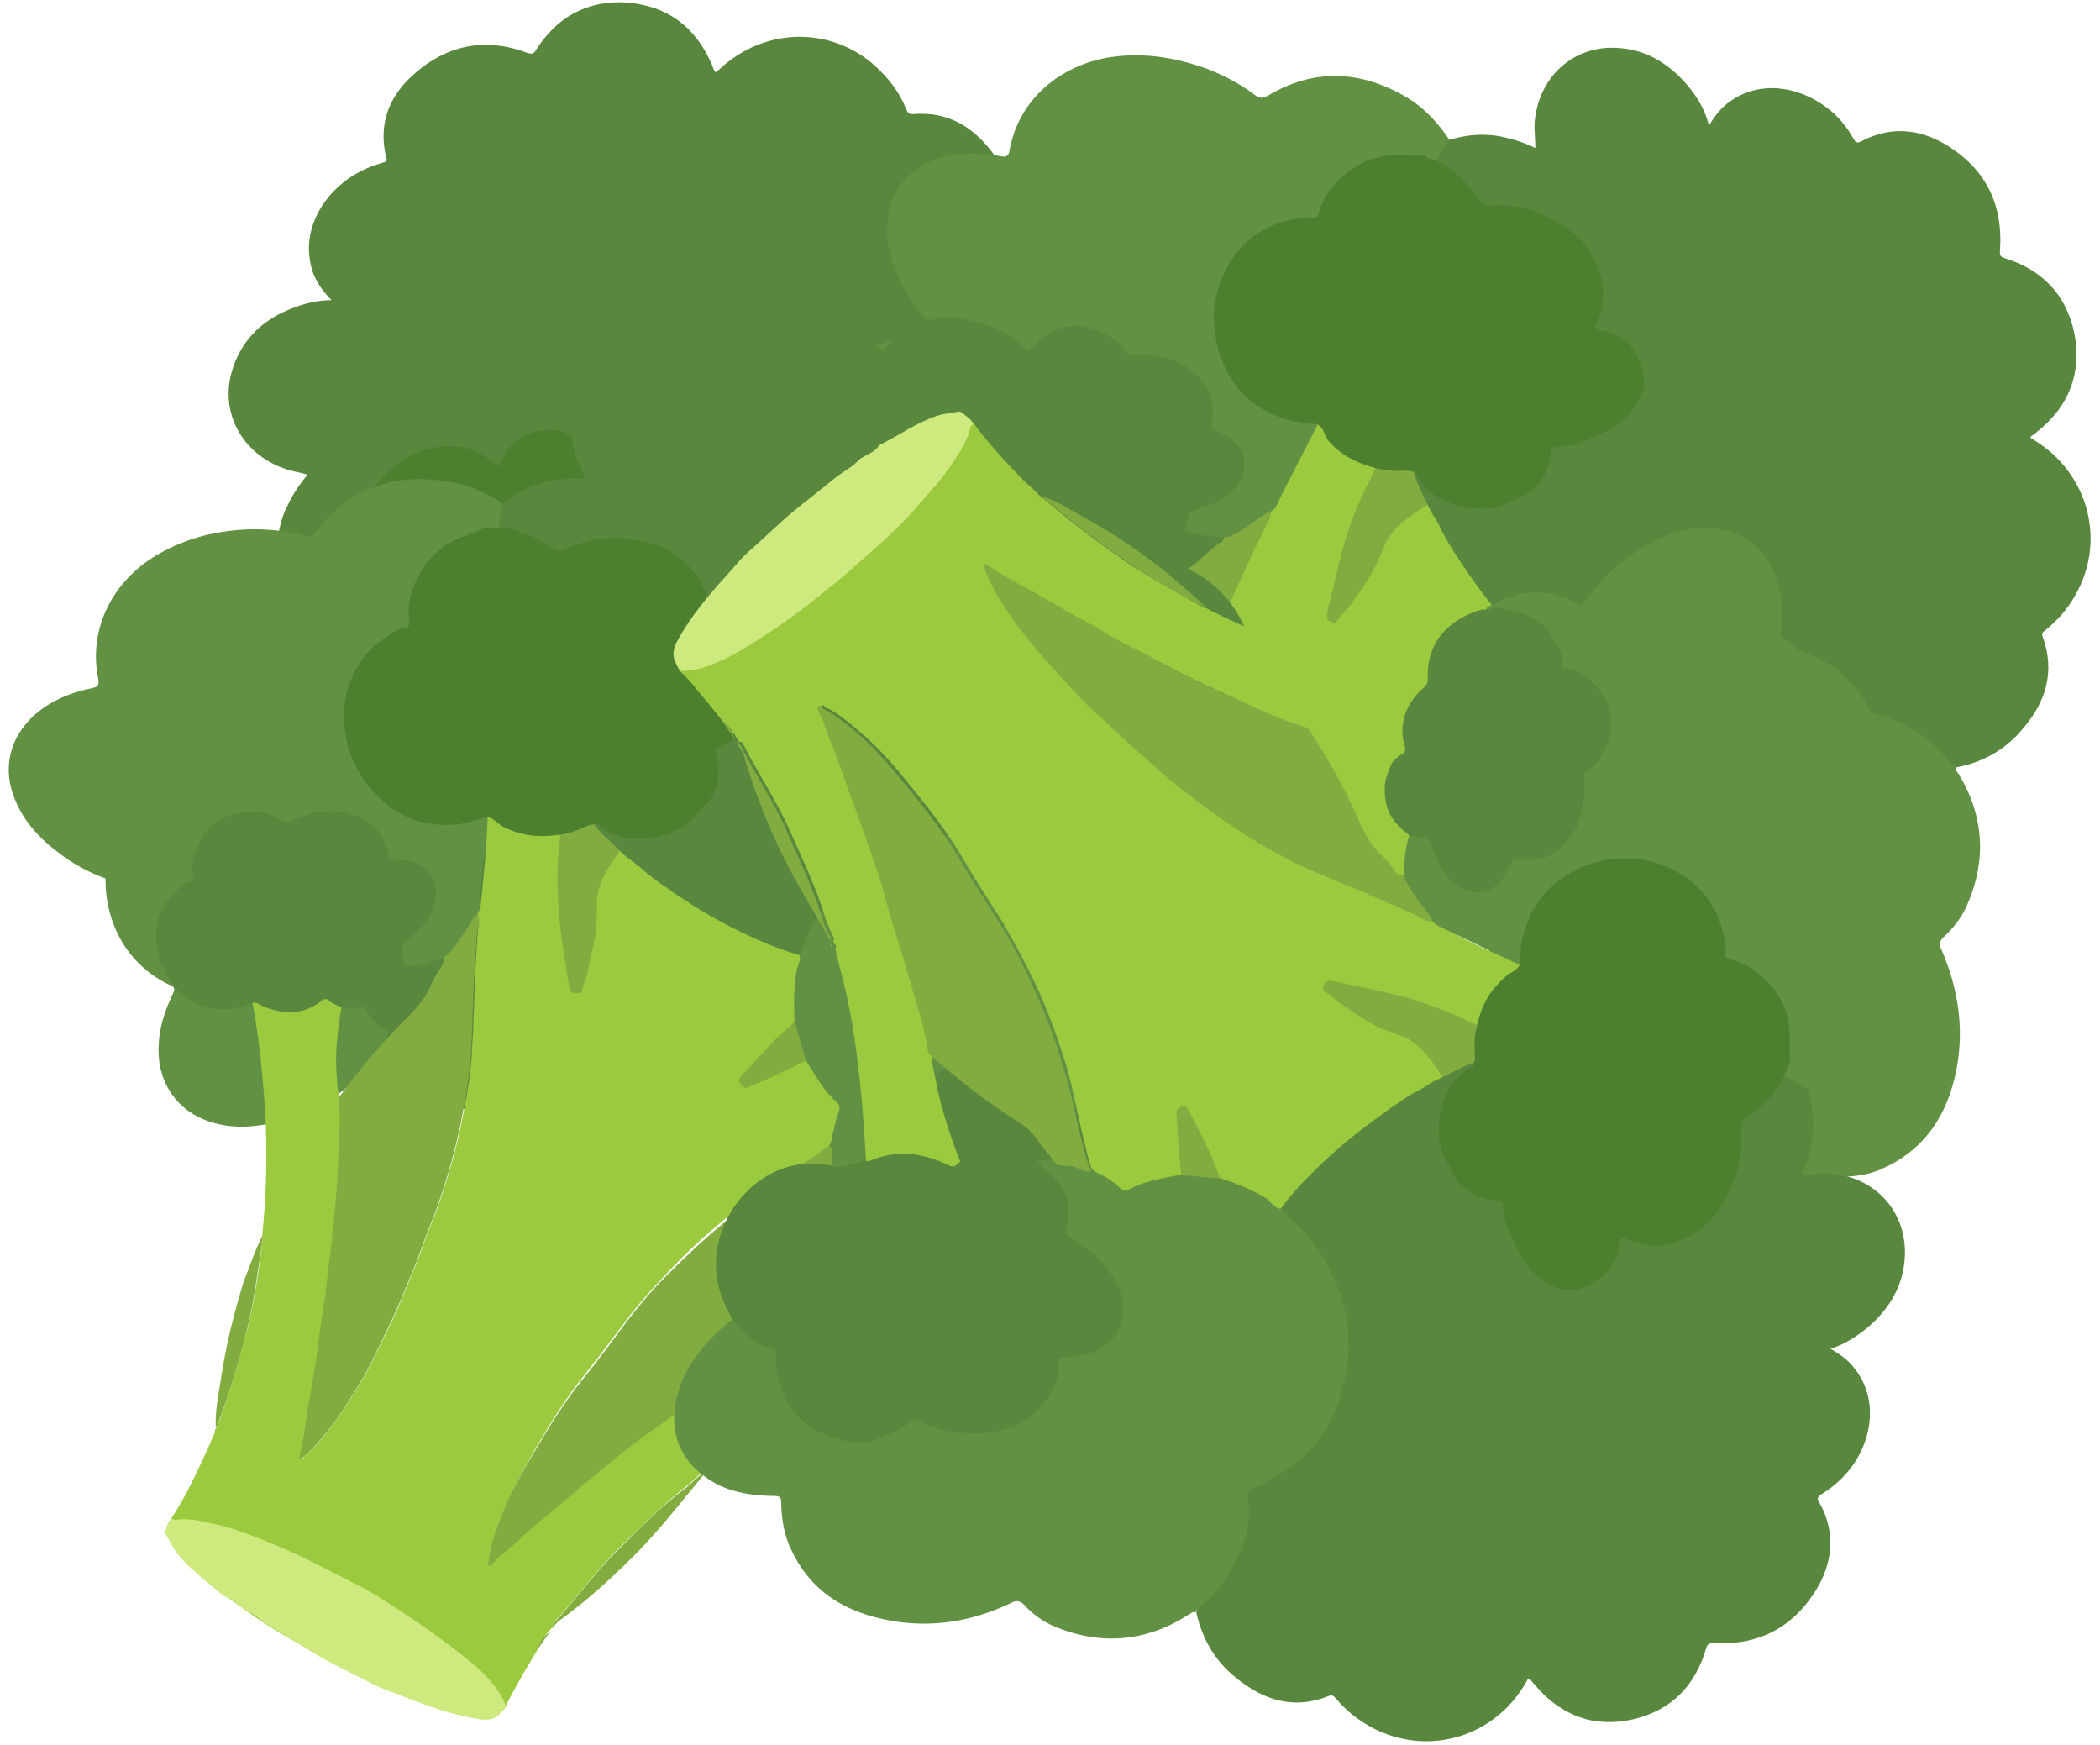 <?xml version="1.0" encoding="utf-8"?>
<!-- Generator: Adobe Illustrator 25.0.0, SVG Export Plug-In . SVG Version: 6.00 Build 0)  -->
<svg version="1.1" id="花椰菜" xmlns="http://www.w3.org/2000/svg" xmlns:xlink="http://www.w3.org/1999/xlink" x="0px" y="0px"
	 viewBox="0 0 254 211" style="enable-background:new 0 0 254 211;" xml:space="preserve">
<style type="text/css">
	.st0{fill:#82AC40;}
	.st1{fill:#9BCA3F;}
	.st2{fill:#59873E;}
	.st3{fill:#639144;}
	.st4{fill:#4C7F2E;}
	.st5{fill:#CEE97E;}
</style>
<g>
	<g>
		<path class="st0" d="M145.2,145c-0.2-0.1-0.2-0.3-0.2-0.4c-0.7-3.9-1.9-7.8-2.4-11.8c-0.4-3.7-1-7.3-1-11c0-0.8-0.1-1.6-0.2-2.4
			c0-0.2-0.2-0.5,0.1-0.6c1,4.5,2.3,9.1,2.8,13.7c0.4,3.6,0.8,7.3,0.7,10.9C145,143.9,145.1,144.5,145.2,145z"/>
		<path class="st0" d="M71.5,105.4c-0.3-1.6-0.6-5.8-0.7-6.2c0.8,0.1,1.5,1.4,1.9,1.9c3.5,3.2,7.3,6.1,10.9,9.2
			c2.3,2,4.4,4.3,6.5,6.6c2.2,2.5,4.2,5.2,6,7.9c1,1.6,2,3.2,3,4.8c1.3,2,2.5,4.1,3.7,6.2c0.8,1.4,1.5,2.9,2.3,4.4
			c0.8,1.6,1.6,3.1,2.3,4.7c1,2.3,1.9,4.7,2.5,7.2c0.4,1.4,0.6,2.7,0.7,4.2c0,0.2,0.1,0.4,0,0.5c-0.2,0.2-0.4-0.1-0.5-0.2
			c-1.3-1.6-2.8-3-4.1-4.5c-1.9-2-3.8-4.1-5.8-6c-1.3-1.3-2.5-2.7-3.8-3.9c-1.7-1.6-3.3-3.3-5-4.8c-2.1-2-4.3-4-6.5-5.8
			c-1.9-1.6-3.7-3.2-5.7-4.6c-0.2-0.1-0.5-0.3-0.5-0.5c-1.1-3.7-2-7.4-2.5-11.2c-0.3-1.9-0.4-3.9-1.4-5.6c-0.5-0.9-0.9-1.9-1.2-2.8
			C73.2,106.3,71.9,105.6,71.5,105.4z"/>
		<path class="st0" d="M67.9,86c0.9-1.4,1.3-3,1.7-4.6c0-0.2,0.2-0.4,0.3-0.6c1.5,0.1,2.9-0.3,4.3-0.5c0.4-0.1,0.5-0.8,0.9-0.9
			c0.8,2.8,2.1,6,4.5,7.8c1.4,1.1,2.5,2.7,3.6,4.1c0.8,1,1.6,2,2.4,3c0.6,0.7,1,1.7,1.7,2.4c0.3,0.3,0,0.6-0.1,0.8
			c-0.2,0.3-0.5,0.5-0.9,0.4c-0.4-0.2-0.9-0.3-1.3-0.6c-2.8-1.6-5.6-3-8.2-4.7c-2.8-1.8-5.4-3.8-7.8-6.2C68.5,86,68.3,85.9,67.9,86z
			"/>
		<path class="st0" d="M104.1,76.3c2,0.7,3.9,1.4,5.9,2.1c-0.4,2.5-1.1,5-1.9,7.5c-0.1,0.5-0.3,0.9-0.4,1.4
			c-0.1,0.7-0.5,0.8-1.1,0.9c-0.6,0-0.8-0.4-0.9-0.8c-0.4-2.1-0.7-4.2-1.1-6.2C104.3,79.4,104.4,77.8,104.1,76.3z"/>
		<path class="st1" d="M146.2,148c0.6,1.5,1.2,3,1.9,4.6c0.4,0.9,0.8,1.8,1.3,2.7c0.4,0.8-0.6,1.9-1.1,2.5c-1.2,1.7-2,2.6-3.7,3.8
			c-2.5,1.8-5.1,3.3-7.8,4.7c-2.5,1.3-5.1,2.6-7.7,3.6c-1.4,0.5-2.8,1.1-4.2,1.7c-1.7,0.7-3.4,1.2-5.1,1.7c-2.3,0.7-4.7,1.5-7.1,1.8
			c-1.4,0.2-2.7,0.3-4.1,0c-0.9-0.2-1.5-0.5-1.8-1.5c-1-2.9-2.4-5.6-3.8-8.3c-0.4-0.8-1-1.6-1.4-2.4c0-0.1-0.1-0.2-0.2-0.3l0,0
			c0-0.1,0-0.1,0-0.2c-2.2-3.5-4.7-6.9-7.3-10.2c-2.3-2.9-5-5.5-7.6-8.2h-0.2c-4.3-4.1-8.9-7.7-13.8-10.8c-3.1-1.9-6.2-3.8-9.5-5.5
			c0.2-0.7,3.9-8.5,4.3-8.6c1.2,0.2,2,0.4,2.8,0.3c1.9,1.9,3.7,3.9,6,5.4c0.8,0.5,1.5,1.2,2.5,1.4c0.1,0.3,0.3,0.4,0.5,0.5
			c2.1,1.3,3.9,3,5.7,4.6c2.2,1.9,4.3,3.9,6.5,5.8c1.7,1.6,3.3,3.3,5,4.8c1.4,1.2,2.5,2.7,3.8,3.9c2,1.9,3.9,4,5.8,6
			c1.4,1.5,2.8,2.9,4.1,4.5c0.1,0.1,0.2,0.4,0.5,0.2c0.2-0.1,0.1-0.3,0-0.5c0-1.4-0.3-2.8-0.7-4.2c-0.6-2.5-1.5-4.8-2.5-7.2
			c-0.7-1.6-1.5-3.2-2.3-4.7c-0.7-1.5-1.4-3-2.3-4.4c-1.2-2.1-2.4-4.2-3.7-6.2c-1-1.6-2-3.2-3-4.8c-1.8-2.8-3.9-5.4-6-7.9
			c-2-2.3-4.1-4.6-6.5-6.6c-3.6-3.1-7.3-6-10.9-9.2c-0.5-0.5-0.9-1.1-1.7-1.2c-0.2-0.6-0.6-0.9-1-1.2c-1.2-1.1-2.4-2.3-3.7-3.4
			c-1.3-1.2-3.7-3.1-5-4.3c0.6-0.6,5.7-3.3,6.8-5.2c0.3-0.1,1.6,0.7,1.9,1c2.1,2,4.4,3.7,6.8,5.3c2.3,1.5,4.7,2.7,7.1,4
			c0.4,0.2,0.7,0.4,1.1,0.5c0.3,0.1,0.6-0.1,0.8-0.3c0.1-0.2,0.4-0.5,0.1-0.7c-0.6-0.6-0.9-1.4-1.4-2c-0.7-0.8-1.4-1.7-2.1-2.5
			c-1-1.2-2.6-2.5-3.8-3.4c-2.1-1.6-2.9-4.8-3.5-7.1c0.8-0.1,21.4-7.1,23.5-8.6c0.6,0.2,0.8,0.8,1.2,1.3c1.4,1.6,3.1,2.8,4.8,4
			c0.3,1.3,0.2,2.7,0.5,4c0.4,1.8,0.6,3.5,0.9,5.3c0.1,0.4,0.2,0.7,0.7,0.7s0.8-0.2,0.9-0.7c0-0.4,0.2-0.8,0.3-1.2
			c0.6-2.1,1.4-5.7,1.6-7.9c2.1,0.2,4.2,0.5,6.3,0c0.5-0.1,0.9,0.1,1.1,0.7c0.4,0.7,2.1,2.4,2.3,3c0,0.1,0,2,0,2.1
			c0.1,4.1-0.6,8.2-0.7,12.3c0,3.8,0.3,7.6,0.8,11.3c0.4,2.7,0.9,5.4,1.7,8.1c0.8,2.9,1.7,5.8,2.4,8.7c0.8,3.3,2,6.5,3.3,9.6
			c1.2,3,2.5,6,4.2,8.7c0.9,1.4,1.9,2.8,3.1,4c0.1,0.1,0.1,0.4,0.4,0.3c0.2-0.1,0.2-0.3,0.2-0.5c-0.3-1.4-0.2-2.9-0.3-4.3
			c-0.2-1.8-0.2-3.7-0.3-5.5c-0.1-2.1-0.2-4.1-0.3-6.2c-0.1-2.2-0.2-4.4-0.2-6.5c0-2.2,0.2-4.3,0.1-6.5c-0.1-3.4,0-6.8,0-10.1
			c0-1.5,0.3-2.9,0.4-4.4c0.4-1.1,0.4-2.3,0.5-3.4c0.4-3.4,0.3-8.2-0.1-11.6c0.4-0.4,0.7-0.2,1.1,0.1c2.4,2.2,9.8,3.3,10.2,3.6
			c-1.6,6.2-3.2,13.7-3.8,20.1c-0.2,2.1-0.2,4.2-0.3,6.4c0,0.2,0.1,0.3-0.1,0.5c-0.2,0.2-0.1,0.3,0,0.5c0.1,0.1,0.1,0.3,0,0.4
			c-0.2,0.2-0.1,0.4-0.1,0.6c0.1,0.8,0.2,1.6,0.2,2.4c0,3.7,0.6,7.4,1,11c0.5,4,1.7,7.8,2.4,11.8c0,0.2,0.1,0.3,0.2,0.4
			c0.2,0.1,0.2,0.2,0.2,0.4C145.3,146.3,145.6,147.2,146.2,148z"/>
		<path class="st2" d="M98.6,71.8c-2,1.6-4.3,2.8-6.6,3.9c-3.1,1.6-6.4,2.8-9.7,3.9c-1.4,0.4-2.8,0.9-4.2,1.2
			c-0.8,0.1-1.5,0.5-2.3,0.6c-0.4,0.1-0.7,0.1-1.1,0.2c-1.2,0.2-2.5,0.5-3.7,0.5c0-0.5-36-11.6-36.4-11.4c-0.6-1.1-0.9-2.3-1.1-3.5
			c0-2.1,0.3-4.2,1.3-6.1c0.6-1.3,1.4-2.5,2.4-3.7c-1-0.3-1.9-0.4-2.7-0.7c-5.3-1.8-8.1-7-6.3-12.3c1.2-3.5,3.7-5.8,7.1-7.1
			c1.5-0.6,3.1-1,4.8-1c-1-1-1.7-2-2.2-3.2c-1.5-4.2,0.3-8.4,3.7-11.1c1.4-1.1,2.9-1.8,4.6-2.3c0.4-0.1,0.7-0.2,0.5-0.7
			c-0.9-3.8,0.2-7,2.9-9.6c4.1-3.9,8.9-5,14.2-3c0.4,0.1,0.7,0.2,1-0.3c2.5-4,6.2-6.1,11-5.8c4.9,0.4,8.3,2.9,10.3,7.5
			c0.1,0.3,0.2,0.6,0.4,0.9c0.3,0,0.3-0.2,0.5-0.3c5.6-5.3,14.1-5.3,19.5,0.2c1.3,1.3,2.4,2.8,3.1,4.6c0.2,0.4,0.3,0.6,0.8,0.6
			c4.5-0.4,7.7,1.8,10.1,5.3c1.8,2.7,2.6,5.7,2.3,9C122.2,28.5,98.1,70.9,98.6,71.8z"/>
		<path class="st3" d="M98.6,71.8c-0.5-0.9-1-1.7-1.5-2.6c-0.4-0.7-0.7-1.4-0.9-2.1c-0.2-0.8-0.6-1.6-0.8-2.4
			c-0.2-1.1-0.4-2.2-0.6-3.4c-0.3-2.6,0.1-5.2,0.7-7.7c0.6-2.3,1.9-4.2,3.1-6.2c0.4-0.6,0.9-1.1,1.4-1.6c2.2-2.3,4.8-3.9,8-4.6
			c1.2-0.3,2.3-0.6,3.6-0.6c0.6,0,0.9-0.5,0.9-1c0.4-2.9,1.9-5.1,3.8-7.2c1.3-1.4,2.9-2.5,4.5-3.4c0.6-0.3,1.2-0.4,1.6-1
			c0.3,0.3,0.7,0,1-0.1c5.8-1.6,11-0.5,15.6,3.2c1.2,1,2.2,2.3,3,3.7c0.3,0.6,0.7,0.8,1.4,0.7c5.4-0.8,10.7-0.1,15.5,2.6
			c4.5,2.5,7.6,6.2,8.3,11.5c0.2,1.7,0,3.3-0.4,5c-0.4,1.3-0.4,1.3,0.9,1.7c2.7,0.9,5.1,2.2,6.8,4.5c2.3,3,2.5,6.3,0.8,9.6
			s-4.6,5.4-7.8,7c-0.6,0.3-1.1,0.6-1.8,0.7c-0.9-1.8-41.1,6.8-41,7.6c-0.6-0.2-1.2-0.4-1.9-0.6c-0.4-0.5-1.1-0.6-1.6-0.8
			c-0.8-0.4-1.2-1.3-2.2-1.3c-0.1-0.6-0.7-0.9-1.1-1.4c-0.4-0.6-1-1.1-1.3-1.8c-0.3-0.5-0.6-0.8-1.1-0.7c-2.1,0.4-4.2,0.1-6.3-0.1
			c-1.6-0.6-3.1-1.2-4.7-1.8c-1.7-1.2-3.4-2.5-4.8-4C99.5,72.6,99.2,72,98.6,71.8z M166.4,77.5c-0.1,0-0.1,0-0.1,0
			C166.3,77.5,166.3,77.5,166.4,77.5C166.3,77.5,166.3,77.5,166.4,77.5z"/>
		<path class="st3" d="M33.4,67.2c0.2,1.2,28.5,25.6,29,24.5c1.3,1.2,6.4,5.8,7.6,7c0.4,0.4,0.9,0.7,1,1.2c0,0.4,0.1,0.7,0.3,1.1
			c0.5,1.5,1.1,3.1,1.4,4.7c-0.4,1.8-1.1,3.4-2.1,4.9c-0.5-0.3-17.2,23.1-16.9,23.5c-4,0.9-7.7,0.4-10.7-2.7c-0.4-0.4-0.6-0.3-0.9,0
			c-2.5,2-5.3,3.4-8.3,4.2c-3.1,0.8-6.1,1-9.1-0.2c-3.7-1.5-5.8-5-5.5-9.2c0.1-2.1,0.8-4.1,1.7-6c0.3-0.6,0.2-0.9-0.4-1.1
			c-5.7-2.7-8.4-8.7-7.6-14.8c0.5-4.1,2.2-7.7,4.5-11c1.2-1.7,2.8-3.3,4.5-4.6c0.5-0.4,0.7-0.7,0.5-1.4c-1.7-6.3,0-11.7,4.7-16.2
			C28.9,69.2,31,68,33.4,67.2z"/>
		<path class="st2" d="M124.9,85.6c-0.1-0.8-0.6-1.4-1-2c-1.4-2.3-1.1-4.5,0.2-6.6c0.2-0.4,0.3-0.7,0-1.1c-1.1-1.3-2.2-2.6-2.9-4.2
			c-1.2-2.6-1.7-6.3,1-8.6c1.9-1.6,4-1.5,6.2-1c1.2,0.3,1.3,0.4,1.7-0.8c1-3.1,5.1-5.3,8.1-5.3c3.1,0.1,5.9,1.1,8.5,2.8
			c0.6,0.4,1.1,0.8,1.6,1.3c0.4,0.3,0.7,0.3,1,0.1c1.4-0.7,3-0.8,4.6-0.8c2.6,0,4.5,1.3,6.2,2.9c1.3,1.2,2.2,2.9,2.6,4.7
			c0.5,2,0.3,3.9-0.5,5.8c-0.1,0.3-0.2,0.5,0.1,0.7c1.9,1,2.8,2.8,3.7,4.6c0.4,1.7,0.7,3.4,0.5,5.1c-0.6,6.2-6.4,11.2-12.6,10.9
			c-1.7-0.1-3.3-0.5-4.8-1.4c-0.6-0.4-1.2-0.5-1.9-0.4c-0.6,0.1-1.2,0-1.8,0c-0.4-0.3-1-0.2-1.4-0.2c-3.3,0.2-6.1-1.1-8.4-3.3
			c-0.4-0.3-0.7-0.5-1.1-0.1c-2.7,0.8-5.2,0.3-7.5-1.3C126.2,86.7,125.7,86,124.9,85.6z"/>
		<path class="st2" d="M53.8,134c-0.3-0.4-0.8,0-1.1-0.1c-2.9-1.2-5.3-2.8-5.8-6.2c-0.1-0.9-0.4-1.7,0-2.6c0.2-0.3,0-0.7-0.4-0.8
			c-1.2-0.4-1.8-1.4-2.4-2.4c-1.7-2.8-1.3-5.7,0.9-8.2c0.8-0.9,1.7-1.6,2.8-1.9c0.5-0.1,0.6-0.5,0.7-0.9c0.6-2.3,1.4-4.5,3.4-6
			c2.1-1.7,4.5-2.1,7-0.9c0.6,0.3,0.8,0.1,1.1-0.3c0.9-1.1,1.9-2.1,3.5-2.3c1.5-0.2,3.2,1.1,3.8,2.1c1,1.6,1.2,3.5,1.2,5.3
			c0,0.6,0.3,0.9,0.7,1c0.6,0.1,1,0.5,1.5,0.8c0.1,0.1,0.1,0.3,0.2,0.4c1.4,1.8,1.6,3.9,0.9,6c-0.3,1-1,1.8-1.7,2.6
			c-0.5,0.2-0.9,0.6-1.5,0.6c-0.4,0-0.6,0.4-0.6,0.8c0,2.6-1.4,4.4-3.5,5.7c-0.5,0.3-1.2,0.4-1.4,1.1c-0.9,3.7-3.3,5.7-7,6.3
			C55.2,134.2,54.5,134.2,53.8,134z"/>
		<path class="st0" d="M86.2,144.1c0.1,0,0.2,0,0.2,0c2.6,2.7,5.3,5.3,7.6,8.2c2.6,3.3,5,6.6,7.3,10.2c0,0,0,0.1,0,0.2
			c-1.6-1.1-2.9-2.6-4.2-4c-2.9-3-5.5-6.2-7.8-9.5C88.2,147.5,87.1,145.9,86.2,144.1z"/>
		<path class="st0" d="M146.2,148c-0.6-0.8-0.9-1.6-0.8-2.6C145.6,146.2,145.9,147.1,146.2,148z"/>
		<path class="st0" d="M141.5,118.3c-0.2-0.2-0.2-0.3,0-0.5C141.5,118,141.5,118.2,141.5,118.3z"/>
		<path class="st0" d="M101.4,162.7c0.2,0,0.2,0.2,0.2,0.3C101.5,162.9,101.4,162.8,101.4,162.7z"/>
		<path class="st0" d="M119.2,82.9c1,0,1.5,0.9,2.2,1.3c0.5,0.3,1.2,0.3,1.6,0.8c0.5,1.3,1.1,2.5,1.5,3.8c0.3,0.9,0.8,1.6,1.4,2.3
			c1.5,1.7,2.9,3.5,4.2,5.4c1.4,1.9,2.6,3.8,3.8,5.8c-0.1,1.5-0.4,2.9-0.4,4.4c0,3.4-0.1,6.8,0,10.1c0.1,2.1-0.1,4.3-0.1,6.5
			s0.1,4.4,0.2,6.5c0.1,2.1,0.2,4.1,0.3,6.2c0.1,1.8,0.1,3.7,0.3,5.5c0.2,1.4,0.1,2.9,0.3,4.3c0,0.2,0,0.4-0.2,0.5s-0.3-0.2-0.4-0.3
			c-1.2-1.2-2.2-2.6-3.1-4c-1.7-2.7-3-5.7-4.2-8.7c-1.3-3.1-2.5-6.3-3.3-9.6c-0.7-2.9-1.6-5.8-2.4-8.7c-0.7-2.7-1.3-5.4-1.7-8.1
			c-0.5-3.8-0.8-7.5-0.8-11.3c0-4.1,0.6-8.2,0.5-12.3C119.1,83.1,119.2,83,119.2,82.9z"/>
		<path class="st2" d="M166.4,77.5C166.3,77.5,166.3,77.5,166.4,77.5c-0.1,0-0.1,0-0.1,0C166.3,77.4,166.3,77.5,166.4,77.5z"/>
		<path class="st4" d="M62.4,91.7c-0.5,1.2-0.9,2.4-1.6,3.5c-2.3,3.6-5.6,5.4-9.8,5.7c-3.3,0.2-6.3-0.8-8.9-2.8
			c-1.8-1.5-3.2-3.3-4-5.6c-0.6-2-0.6-3.9-0.3-5.9c0-0.2,0-0.4,0.2-0.6c0.3-0.4,0.2-0.8-0.2-1.1c-1.8-1.1-3-2.7-3.8-4.5
			c-0.7-1.5-0.9-3.1-0.8-4.8c0.2-1.7,0.9-3.2,1.3-4.9c0.5-0.2,0.6-0.7,0.9-1c1.5-1.8,3.4-3,5.6-3.6c1.3-0.4,1.3-0.4,1.7-2
			c0.7-3,2.4-5.4,4.7-7.4c2.3-2.1,4.9-2.9,7.9-2.7c1.6,0.1,3,0.8,4.3,1.9c0.6,0.5,0.9,0.5,1.2-0.3c1-2.5,3.1-3.5,5.6-3.6
			c1.1,0,2.4,0.3,3.1,1c0.9,0.8,1.8,1.8,2.4,3c0.8,1.7,0.9,3.4,1.1,5.2c0.1,1,0.1,2.1-0.2,3.1c-0.2,0.6,0.1,0.8,0.5,0.9
			c1.6,0.6,2.8,1.7,3.7,3.3c0.5,0.9,0.4,1.9,0.6,2.9c0.6,2.4-0.1,4.6-1.3,6.6c-1.1,1.7-2.5,3.2-4.7,3.6c-0.3,0.1-0.6,0.1-0.7,0.5
			c-0.1,0.2-0.2,0.4-0.2,0.5c-0.3,1.4-0.7,2.7-1.5,4c-1.1,1.9-2.6,3.4-4.6,4.4C63.9,91.2,63,91,62.4,91.7z"/>
		<path class="st5" d="M106.7,173.4c0.1-0.1,0.3-0.1,0.4-0.2c1-1.7,2.5-2.9,4-4c1.6-1.3,3.5-2.3,5.2-3.4c3.1-1.9,6.5-3.3,9.7-4.9
			c2.3-1.1,4.7-2,7.1-2.8c1.7-0.6,3.5-1.2,5.3-1.7c1.9-0.5,3.9-1.1,5.9-1.4c1.7-0.2,3.4-0.3,5,0.2c0.6,1.7,0.4,2.6-1.1,3.9
			c-2.2,2-4.7,3.7-7.2,5.2c-1.4,0.8-2.7,1.8-4.2,2.4c-2.1,0.9-4.1,2-6.2,2.9c-2,0.8-3.9,1.6-5.9,2.3c-1.1,0.4-2.4,0.6-3.5,1.3
			c-0.3,0.2-0.6,0.2-0.9,0.2c-0.7,0.1-1.3,0.2-1.9,0.6c-0.1,0.1-0.3,0.1-0.4,0.1c-2.5,0.4-4.9,1.3-7.4,1.3c-0.9,0-1.7-0.2-2.5-0.3
			c-0.3,0-0.5-0.2-0.7-0.5C107,174.4,106.8,173.9,106.7,173.4z"/>
	</g>
	<g>
		<path class="st0" d="M129.8,145.2c0-0.2,0.2-0.3,0.4-0.3c3.6-1.7,7-3.9,10.7-5.4c3.4-1.4,6.8-2.9,10.4-3.9
			c0.8-0.2,1.5-0.5,2.3-0.8c0.2-0.1,0.4-0.3,0.6-0.1c-4.1,2.2-8.1,4.6-12.5,6.3c-3.4,1.4-6.8,2.7-10.4,3.6
			C130.7,144.7,130.3,145,129.8,145.2z"/>
		<path class="st0" d="M148.5,63.7c1.5-0.7,5.5-2.2,5.8-2.3c0.1,0.8-1,1.8-1.3,2.4c-2.1,4.2-4,8.6-6,12.9c-1.3,2.8-3,5.4-4.7,8
			c-1.9,2.8-3.9,5.4-6.1,7.9c-1.3,1.4-2.6,2.7-3.9,4.2c-1.6,1.8-3.3,3.5-5,5.2c-1.1,1.2-2.4,2.3-3.6,3.3c-1.3,1.2-2.6,2.4-4,3.4
			c-2,1.6-4,3.1-6.3,4.3c-1.2,0.7-2.5,1.3-3.8,1.7c-0.2,0-0.3,0.2-0.5,0.1c-0.2-0.2,0-0.4,0.1-0.5c1.2-1.7,2.2-3.4,3.2-5.2
			c1.5-2.4,2.9-4.7,4.3-7.2c0.9-1.6,2-3.1,2.8-4.7c1-2.1,2.3-4.1,3.3-6.1c1.3-2.6,2.7-5.1,3.9-7.8c1-2.2,2.1-4.4,2.9-6.7
			c0.1-0.2,0.1-0.5,0.4-0.7c3.3-2,6.6-3.8,10.1-5.4c1.8-0.8,3.6-1.4,5.1-2.9c0.7-0.7,1.6-1.4,2.4-2
			C148.1,65.5,148.4,64.1,148.5,63.7z"/>
		<path class="st0" d="M166.3,55.1c1.6,0.5,3.2,0.5,4.9,0.4c0.2,0,0.5,0.1,0.7,0.1c0.3,1.4,1.1,2.7,1.6,4c0.2,0.4,0.9,0.3,1.1,0.7
			c-2.5,1.5-5.2,3.6-6.4,6.4c-0.7,1.7-2,3.1-3,4.6c-0.7,1-1.5,2-2.2,3.1c-0.5,0.8-1.4,1.4-1.8,2.2c-0.2,0.3-0.5,0.2-0.8,0.1
			c-0.4-0.1-0.7-0.4-0.6-0.8c0-0.5,0.1-0.9,0.2-1.4c0.8-3.1,1.4-6.2,2.4-9.2c1-3.2,2.2-6.3,3.9-9.2
			C166.4,55.7,166.5,55.4,166.3,55.1z"/>
		<path class="st0" d="M185.2,87.4c-0.2,2.1-0.3,4.2-0.5,6.3c-2.5,0.3-5.1,0.2-7.7,0.2c-0.5,0-1-0.1-1.4,0c-0.7,0.1-0.9-0.3-1.1-0.9
			c-0.2-0.6,0.2-0.9,0.6-1.1c1.9-0.9,3.8-1.7,5.7-2.7C182.2,88.5,183.8,88.1,185.2,87.4z"/>
		<path class="st1" d="M127.1,147c-1.3,1-2.6,2-3.9,3c-0.8,0.6-1.6,1.3-2.3,2c-0.7,0.6-2-0.1-2.7-0.4c-2-0.7-3-1.2-4.7-2.5
			c-2.4-1.9-4.5-4-6.6-6.3c-1.9-2.1-3.8-4.2-5.5-6.5c-0.9-1.2-1.8-2.4-2.7-3.6c-1.1-1.4-2-2.9-3-4.5c-1.3-2.1-2.7-4.1-3.6-6.4
			c-0.5-1.3-1-2.6-1.1-4c-0.1-0.9,0.1-1.6,0.9-2.1c2.5-1.7,4.8-3.8,7-5.8c0.7-0.6,1.3-1.3,1.9-2c0.1-0.1,0.2-0.2,0.2-0.3l0,0
			c0,0,0.1,0,0.1-0.1c2.8-3.1,5.4-6.3,7.9-9.7c2.2-3,4-6.3,5.9-9.5c0-0.1,0-0.2,0-0.2c2.8-5.2,5.1-10.6,6.8-16.2
			c1.1-3.5,2.1-7,2.8-10.6c0.7,0.1,9.2,1.5,9.4,1.9c0.2,1.2,0.2,2.1,0.4,2.7c-1.3,2.3-2.7,4.6-3.6,7.2c-0.3,0.9-0.7,1.8-0.7,2.8
			c-0.3,0.1-0.3,0.4-0.4,0.7c-0.7,2.3-1.9,4.5-2.9,6.7c-1.2,2.6-2.6,5.2-3.9,7.8c-1.1,2.1-2.3,4-3.3,6.1c-0.8,1.6-1.9,3.1-2.8,4.7
			c-1.3,2.4-2.8,4.8-4.3,7.2c-1.1,1.7-2,3.5-3.2,5.2c-0.1,0.2-0.3,0.3-0.1,0.5c0.2,0.1,0.3,0,0.5-0.1c1.4-0.4,2.6-1,3.8-1.7
			c2.2-1.3,4.3-2.7,6.3-4.3c1.4-1.1,2.7-2.3,4-3.4c1.2-1.1,2.5-2.2,3.6-3.3c1.7-1.7,3.4-3.4,5-5.2c1.2-1.4,2.6-2.7,3.9-4.2
			c2.2-2.5,4.2-5.1,6.1-7.9c1.7-2.6,3.4-5.2,4.7-8c2-4.3,3.9-8.7,6-12.9c0.3-0.6,0.8-1.2,0.7-2c0.5-0.3,0.7-0.8,0.9-1.3
			c0.8-1.5,1.6-2.9,2.3-4.4c0.8-1.6,2-4.3,2.8-5.9c0.8,0.4,4.7,4.7,6.8,5.2c0.2,0.3-0.3,1.7-0.5,2.1c-1.4,2.5-2.5,5.2-3.3,7.9
			c-0.8,2.6-1.3,5.3-2,7.9c-0.1,0.4-0.2,0.8-0.2,1.2c0,0.4,0.2,0.6,0.5,0.7c0.2,0.1,0.6,0.2,0.7-0.1c0.4-0.7,1.1-1.2,1.6-1.9
			c0.6-0.9,1.3-1.8,1.9-2.7c0.9-1.3,1.7-3.1,2.3-4.6c1-2.4,3.8-4,5.9-5.3c0.3,0.8,12.5,18.8,14.5,20.4c-0.1,0.7-0.6,1-0.9,1.5
			c-1.1,1.8-1.9,3.7-2.6,5.7c-1.2,0.6-2.5,0.9-3.8,1.5c-1.6,0.8-3.2,1.5-4.9,2.3c-0.3,0.2-0.7,0.4-0.5,0.9s0.4,0.8,0.9,0.7
			c0.4-0.1,0.8,0,1.2,0c2.2,0,5.9-0.2,8-0.5c0.4,2.1,0.7,4.2,1.6,6.1c0.2,0.5,0.1,0.9-0.3,1.3c-0.5,0.5-1.7,2.7-2.3,3
			c-0.1,0-1.9,0.5-2,0.5c-3.9,1.1-8.1,1.6-12.1,2.6c-3.7,1-7.2,2.3-10.7,3.8c-2.5,1.1-5,2.3-7.4,3.7c-2.6,1.5-5.1,3.1-7.8,4.6
			c-3,1.6-5.7,3.6-8.4,5.7c-2.5,2-5.1,4-7.3,6.4c-1.1,1.3-2.2,2.5-3,4c-0.1,0.1-0.3,0.2-0.2,0.4c0.1,0.2,0.4,0.1,0.6,0
			c1.3-0.6,2.7-0.9,4.1-1.5c1.7-0.7,3.5-1.2,5.2-1.8c2-0.7,3.9-1.3,5.9-1.9c2.1-0.7,4.1-1.4,6.2-1.9c2.1-0.6,4.2-1,6.3-1.6
			c3.2-1,6.5-1.8,9.8-2.7c1.4-0.4,2.9-0.5,4.3-0.8c1.2,0.1,2.3-0.2,3.4-0.4c3.4-0.5,8-1.9,11.2-3.2c0.5,0.3,0.4,0.7,0.2,1.1
			c-1.5,2.9-0.6,10.3-0.7,10.8c-6.4,0.1-14.1,0.5-20.4,1.7c-2.1,0.4-4.2,0.9-6.2,1.4c-0.2,0-0.3,0.1-0.5,0s-0.4,0-0.5,0.1
			s-0.2,0.1-0.4,0.1c-0.2-0.2-0.4,0-0.6,0.1c-0.8,0.3-1.5,0.6-2.3,0.8c-3.6,1-7,2.5-10.4,3.9c-3.7,1.5-7.1,3.7-10.7,5.4
			c-0.2,0.1-0.3,0.2-0.4,0.3c0,0.2-0.2,0.2-0.3,0.2C128.5,145.7,127.7,146.2,127.1,147z"/>
		<path class="st2" d="M188.1,81c-2.1-1.6-3.8-3.4-5.5-5.3c-2.4-2.6-4.4-5.4-6.3-8.3c-0.8-1.2-1.6-2.5-2.2-3.8
			c-0.3-0.7-0.9-1.4-1.2-2.1c-0.2-0.3-0.3-0.7-0.5-1c-0.5-1.1-1.1-2.2-1.4-3.5c0.4,0,1.5-37.7,1.2-38.1c0.9-0.8,2-1.5,3.1-2
			c2.1-0.6,4.1-0.8,6.2-0.4c1.4,0.3,2.8,0.7,4.2,1.4c0-1-0.1-1.9-0.1-2.8c0.3-5.6,4.6-9.7,10.1-9.3c3.6,0.2,6.5,2.1,8.8,5
			c1,1.3,1.8,2.7,2.2,4.4c0.7-1.2,1.5-2.2,2.5-2.9c3.6-2.6,8.2-1.9,11.6,0.6c1.4,1,2.5,2.3,3.4,3.9c0.2,0.3,0.3,0.6,0.9,0.3
			c3.4-1.8,6.8-1.6,10.1,0.3c4.9,2.9,7.1,7.2,6.7,12.9c0,0.4-0.1,0.7,0.5,0.9c4.6,1.4,7.5,4.4,8.5,9.1c0.9,4.8-0.6,8.8-4.5,11.9
			c-0.2,0.2-0.5,0.4-0.8,0.6c0,0.3,0.3,0.3,0.4,0.4c6.6,4,8.8,12.2,5,18.8c-0.9,1.6-2.1,3-3.6,4.2c-0.3,0.2-0.5,0.4-0.3,0.9
			c1.5,4.2,0.3,7.9-2.5,11.1c-2.1,2.5-4.8,4-8,4.6C236.1,92.3,188.8,80.3,188.1,81z"/>
		<path class="st3" d="M188.1,81c0.7-0.7,1.4-1.4,2.1-2.1c0.6-0.5,1.1-1,1.8-1.4s1.4-1,2.1-1.4c1-0.5,2.1-1,3.1-1.4
			c2.5-1,5-1.3,7.6-1.3c2.4,0,4.6,0.7,6.8,1.4c0.7,0.2,1.3,0.6,1.9,0.9c2.8,1.5,5,3.6,6.6,6.5c0.6,1.1,1.2,2.1,1.5,3.3
			c0.1,0.5,0.8,0.7,1.2,0.6c2.9-0.4,5.5,0.5,8,1.8c1.7,0.9,3.1,2.1,4.4,3.5c0.4,0.5,0.7,1.1,1.4,1.3c-0.2,0.4,0.1,0.6,0.3,0.9
			c3.1,5.1,3.4,10.5,1,15.9c-0.6,1.4-1.6,2.7-2.8,3.8c-0.5,0.5-0.6,0.9-0.3,1.5c2.2,5,2.9,10.3,1.6,15.6c-1.2,5-4,8.9-8.9,11
			c-1.6,0.7-3.2,0.9-4.9,0.9c-1.4,0-1.4,0-1.4,1.3c-0.1,2.8-0.7,5.5-2.5,7.8c-2.3,3-5.4,4.1-9,3.3c-3.7-0.8-6.5-3-8.9-5.7
			c-0.4-0.5-0.9-0.9-1.1-1.5c1.5-1.3-17.4-37.8-18.2-37.5c0-0.7,0-1.3,0.1-2c0.4-0.5,0.3-1.2,0.4-1.8c0.2-0.8,0.9-1.5,0.7-2.5
			c0.6-0.3,0.7-1,1.1-1.4c0.5-0.6,0.8-1.3,1.4-1.8c0.4-0.4,0.6-0.8,0.3-1.3c-1-1.9-1.2-4-1.6-6.1c0.2-1.7,0.4-3.3,0.5-5
			c0.7-2,1.5-3.9,2.6-5.7C187.5,82,188,81.6,188.1,81z M200.5,147.8c0-0.1,0-0.1,0-0.1S200.4,147.7,200.5,147.8
			C200.4,147.7,200.5,147.8,200.5,147.8z"/>
		<path class="st3" d="M175.3,16.9c-1.1,0.5-17.2,34.2-15.9,34.4c-0.8,1.6-4,7.7-4.7,9.2c-0.2,0.5-0.4,1-0.9,1.3
			c-0.3,0.1-0.7,0.3-1,0.5c-1.3,0.9-2.6,1.9-4.1,2.6c-1.8,0.1-3.6-0.1-5.3-0.7c0.1-0.5-26.8-10.5-27.1-10.1c-2-3.6-2.4-7.3-0.2-11
			c0.3-0.4,0.2-0.6-0.2-0.9c-2.6-1.9-4.7-4.2-6.3-6.9c-1.6-2.7-2.6-5.6-2.2-8.8c0.4-4,3.3-6.9,7.4-7.7c2.1-0.4,4.2-0.3,6.3,0.1
			c0.6,0.1,0.9,0,1-0.7c1.1-6.2,6.2-10.4,12.3-11.3c4.1-0.6,8,0.1,11.8,1.5c2,0.8,3.9,1.8,5.6,3.1c0.5,0.4,0.9,0.4,1.5,0.1
			c5.7-3.4,11.3-3.1,16.9,0.2C172.2,13,173.9,14.8,175.3,16.9z"/>
		<path class="st2" d="M181.7,110c0.7-0.3,1.2-0.9,1.7-1.4c1.8-1.9,4-2.3,6.4-1.6c0.4,0.1,0.7,0.1,1-0.3c1-1.4,2-2.8,3.3-3.9
			c2.2-1.8,5.6-3.3,8.5-1.3c2,1.4,2.5,3.5,2.6,5.7c0.1,1.3,0,1.4,1.2,1.4c3.2,0.1,6.5,3.5,7.2,6.4c0.8,3,0.5,6-0.4,8.9
			c-0.2,0.6-0.5,1.3-0.8,1.9c-0.2,0.4-0.1,0.7,0.2,1c1.1,1.2,1.6,2.6,2,4.2c0.7,2.5-0.1,4.7-1.1,6.8c-0.8,1.6-2.2,2.9-3.8,3.8
			c-1.8,1-3.7,1.4-5.7,1.1c-0.3,0-0.6,0-0.6,0.3c-0.5,2.1-1.9,3.4-3.5,4.7c-1.5,0.9-3.1,1.5-4.8,1.8c-6.1,1.1-12.5-3.2-13.8-9.3
			c-0.4-1.7-0.4-3.3,0.1-5c0.2-0.7,0.2-1.3-0.1-1.9c-0.2-0.5-0.3-1.2-0.4-1.8c0.1-0.5,0-1-0.2-1.4c-1.1-3.2-0.5-6.1,0.9-9
			c0.2-0.4,0.3-0.8-0.2-1.1c-1.5-2.4-1.7-4.9-0.7-7.5C180.9,111.5,181.5,110.8,181.7,110z"/>
		<path class="st2" d="M116.2,54.1c0.3-0.4-0.2-0.7-0.2-1.1c0.4-3.1,1.3-5.9,4.5-7.2c0.8-0.3,1.6-0.9,2.5-0.7
			c0.4,0.1,0.6-0.2,0.6-0.6c0.1-1.3,0.9-2.1,1.7-2.9c2.2-2.4,5.2-2.8,8.2-1.3c1.1,0.5,2,1.2,2.6,2.2c0.3,0.4,0.6,0.4,1,0.4
			c2.4-0.1,4.7,0.2,6.7,1.7c2.2,1.6,3.3,3.7,2.8,6.5c-0.1,0.6,0.1,0.8,0.6,1c1.3,0.6,2.5,1.3,3.1,2.8c0.6,1.4-0.2,3.4-1,4.2
			c-1.3,1.4-3,2.1-4.8,2.6c-0.6,0.2-0.8,0.5-0.8,1c0,0.6-0.3,1.1-0.4,1.6c-0.1,0.1-0.2,0.2-0.3,0.3c-1.4,1.9-3.3,2.6-5.6,2.5
			c-1.1,0-2-0.5-3-1c-0.3-0.4-0.8-0.7-1-1.3c-0.2-0.4-0.5-0.4-1-0.3c-2.5,0.7-4.6-0.2-6.5-1.9c-0.4-0.4-0.7-1.1-1.4-1.1
			c-3.8,0.1-6.4-1.7-7.9-5.1C116.4,55.6,116.3,54.8,116.2,54.1z"/>
		<path class="st0" d="M115,88.1c0,0.1,0.1,0.2,0,0.2c-1.9,3.2-3.7,6.5-5.9,9.5c-2.5,3.3-5.1,6.6-7.9,9.7l-0.1,0.1
			c0.7-1.8,1.8-3.5,2.8-5.1c2.1-3.5,4.5-6.9,7.1-10.1C112.3,90.9,113.6,89.4,115,88.1z"/>
		<path class="st0" d="M127.1,147c0.6-0.8,1.4-1.3,2.3-1.5C128.7,146,127.9,146.5,127.1,147z"/>
		<path class="st0" d="M154.5,134.6c0.1-0.2,0.3-0.3,0.5-0.1C154.8,134.5,154.7,134.5,154.5,134.6z"/>
		<path class="st0" d="M101.1,107.6c0,0.2-0.1,0.2-0.2,0.3C100.9,107.8,101,107.7,101.1,107.6z"/>
		<path class="st0" d="M182.8,103.7c0.2,0.9-0.5,1.7-0.7,2.5c-0.1,0.6,0,1.3-0.4,1.8c-1.1,0.8-2.1,1.7-3.2,2.4
			c-0.8,0.5-1.3,1.2-1.8,1.9c-1.3,1.9-2.6,3.7-4.1,5.5c-1.4,1.8-3,3.5-4.6,5.2c-1.4,0.3-2.9,0.4-4.3,0.8c-3.3,0.9-6.6,1.7-9.8,2.7
			c-2.1,0.6-4.2,1-6.3,1.6s-4.2,1.2-6.2,1.9c-2,0.6-3.9,1.3-5.9,1.9c-1.7,0.6-3.5,1.1-5.2,1.8c-1.3,0.5-2.8,0.8-4.1,1.5
			c-0.2,0.1-0.4,0.2-0.6,0s0.1-0.3,0.2-0.4c0.8-1.5,1.9-2.8,3-4c2.2-2.4,4.7-4.4,7.3-6.4c2.7-2.1,5.4-4.1,8.4-5.7
			c2.6-1.5,5.2-3.1,7.8-4.6c2.4-1.4,4.9-2.6,7.4-3.7c3.5-1.5,7-2.8,10.7-3.8c4-1.1,8-1.6,12-2.8
			C182.6,103.7,182.7,103.7,182.8,103.7z"/>
		<path class="st2" d="M200.5,147.8C200.5,147.8,200.4,147.7,200.5,147.8c0-0.1,0-0.1,0-0.1S200.5,147.7,200.5,147.8z"/>
		<path class="st4" d="M159.3,51.3c-1.3-0.2-2.6-0.2-3.8-0.6c-4.1-1.3-6.7-3.9-8-8c-1-3.2-0.9-6.3,0.4-9.3c0.9-2.1,2.3-4,4.4-5.3
			c1.7-1.1,3.6-1.6,5.6-1.8c0.2,0,0.4-0.1,0.6,0c0.5,0.2,0.9,0,1-0.5c0.5-2,1.8-3.6,3.4-4.9c1.3-1,2.7-1.7,4.4-2s3.4,0,5-0.1
			c0.3,0.4,0.8,0.4,1.2,0.5c2.1,1,3.7,2.5,5,4.4c0.7,1.1,0.8,1.2,2.3,1.1c3.1-0.1,5.8,0.9,8.4,2.6c2.6,1.7,4.1,3.9,4.6,6.9
			c0.3,1.6,0,3.2-0.7,4.6c-0.3,0.7-0.2,1,0.6,1.1c2.7,0.3,4.2,2.1,4.9,4.5c0.3,1,0.4,2.4-0.1,3.3c-0.6,1.1-1.2,2.2-2.3,3.1
			c-1.4,1.2-3.1,1.7-4.7,2.5c-0.9,0.4-2,0.6-3.1,0.6c-0.6,0-0.7,0.3-0.8,0.8c-0.2,1.7-0.9,3.2-2.2,4.4c-0.7,0.7-1.7,0.9-2.6,1.4
			c-2.1,1.2-4.4,1.1-6.7,0.5c-1.9-0.6-3.7-1.6-4.7-3.6c-0.1-0.3-0.3-0.5-0.6-0.5c-0.2,0-0.4-0.1-0.6-0.1c-1.4,0.1-2.8,0-4.2-0.4
			c-2.1-0.6-4-1.6-5.4-3.3C160.2,52.6,160.1,51.7,159.3,51.3z"/>
		<path class="st5" d="M92.2,115.6c0.1,0.1,0.2,0.3,0.3,0.3c1.9,0.5,3.4,1.7,5,2.8c1.7,1.2,3.2,2.7,4.7,4.1c2.7,2.5,4.9,5.3,7.3,8.1
			c1.7,1.9,3.1,4,4.6,6.1c1.1,1.5,2.1,3.1,3,4.7c1,1.7,2.1,3.4,2.9,5.3c0.7,1.6,1.2,3.2,1.1,4.9c-1.5,1.1-2.4,1-4.1,0
			c-2.5-1.6-4.8-3.5-6.9-5.6c-1.2-1.1-2.4-2.2-3.4-3.4c-1.5-1.8-3.1-3.4-4.4-5.3c-1.3-1.7-2.6-3.4-3.8-5.1c-0.7-1-1.2-2.1-2.1-3
			c-0.2-0.2-0.3-0.5-0.5-0.8c-0.3-0.6-0.5-1.2-1.1-1.7c-0.1-0.1-0.2-0.2-0.2-0.3c-1.1-2.3-2.5-4.4-3.2-6.8c-0.2-0.8-0.3-1.7-0.4-2.5
			c0-0.3,0.1-0.5,0.3-0.8C91.4,116.2,91.7,115.8,92.2,115.6z"/>
	</g>
	<g>
		<path class="st0" d="M66.7,196.9c0-0.2,0.1-0.3,0.2-0.5c2.7-2.9,5-6.2,7.9-9c2.6-2.6,5.2-5.3,8.2-7.5c0.6-0.5,1.2-1.1,1.8-1.6
			c0.2-0.1,0.3-0.4,0.6-0.3c-3,3.6-5.8,7.3-9.2,10.6c-2.6,2.6-5.3,5-8.3,7.2C67.4,196.1,67.1,196.6,66.7,196.9z"/>
		<path class="st0" d="M53.5,114.3c1.1-1.2,4.2-4,4.5-4.3c0.3,0.7-0.2,2.1-0.3,2.7c-0.4,4.7-0.5,9.5-0.7,14.2
			c-0.2,3.1-0.7,6.1-1.3,9.1c-0.7,3.3-1.6,6.5-2.7,9.6c-0.6,1.8-1.4,3.5-2,5.3c-0.8,2.3-1.8,4.5-2.7,6.7c-0.6,1.5-1.4,3-2.1,4.5
			c-0.8,1.6-1.5,3.2-2.4,4.7c-1.3,2.2-2.6,4.3-4.2,6.3c-0.9,1.1-1.8,2.2-2.9,3.1c-0.1,0.1-0.2,0.3-0.4,0.3c-0.3-0.1-0.1-0.3-0.1-0.5
			c0.5-2,0.7-4,1-6c0.5-2.7,0.9-5.5,1.3-8.3c0.2-1.8,0.6-3.6,0.8-5.4c0.2-2.3,0.6-4.6,0.8-6.9c0.3-2.9,0.6-5.8,0.7-8.7
			c0.1-2.4,0.3-4.9,0.1-7.3c0-0.3-0.1-0.5,0.1-0.7c2.3-3.1,4.7-6,7.4-8.8c1.4-1.4,2.8-2.7,3.6-4.5c0.4-1,0.9-1.8,1.5-2.7
			C53.8,116.2,53.6,114.8,53.5,114.3z"/>
		<path class="st0" d="M66.8,99.6c1.7-0.2,3.2-0.7,4.7-1.5c0.2-0.1,0.4-0.1,0.7-0.2c0.8,1.2,2,2.1,3,3.1c0.3,0.3,0.9-0.1,1.3,0.2
			c-1.7,2.3-3.5,5.3-3.5,8.3c0,1.8-0.7,3.6-1.1,5.4c-0.3,1.2-0.6,2.5-0.9,3.7c-0.2,1-0.7,1.8-0.9,2.8c0,0.4-0.4,0.4-0.7,0.4
			c-0.4,0-0.8-0.1-0.9-0.5s-0.2-0.9-0.3-1.4c-0.4-3.1-1-6.3-1.2-9.4c-0.3-3.3-0.3-6.6,0.2-10C67.1,100.2,67.1,99.9,66.8,99.6z"/>
		<path class="st0" d="M96.4,122.5c0.6,2,1.3,4,1.9,6c-2.2,1.2-4.7,2.1-7.1,3c-0.5,0.2-0.9,0.3-1.3,0.5c-0.6,0.3-1,0.1-1.4-0.4
			s-0.2-0.9,0.1-1.2c1.4-1.6,2.9-3.1,4.3-4.6C94,124.6,95.4,123.7,96.4,122.5z"/>
		<path class="st1" d="M65,199.5c-0.8,1.4-1.7,2.8-2.5,4.3c-0.5,0.9-1,1.8-1.4,2.7c-0.4,0.8-1.9,0.7-2.7,0.7c-2.1,0-3.3,0-5.3-0.6
			c-2.9-0.9-5.7-2-8.5-3.3c-2.6-1.2-5.1-2.5-7.6-4c-1.3-0.8-2.6-1.5-3.9-2.3c-1.5-0.9-3-2-4.4-3c-2-1.4-4-2.8-5.7-4.6
			c-1-1-1.9-2-2.5-3.3c-0.4-0.8-0.5-1.5,0.1-2.3c1.7-2.5,3-5.3,4.3-8.1c0.4-0.8,0.7-1.7,1.1-2.5c0.1-0.1,0.1-0.2,0.1-0.4l0,0
			l0.1-0.1c1.5-3.9,2.6-7.9,3.7-11.9c0.9-3.6,1.4-7.3,1.9-11c0-0.1-0.1-0.1-0.1-0.2c0.6-5.8,0.7-11.7,0.2-17.6
			c-0.3-3.6-0.7-7.3-1.4-10.9c0.7-0.2,9.1-2.1,9.4-1.8c0.6,1,1,1.8,1.4,2.4c-0.4,2.7-0.8,5.3-0.6,8c0.1,0.9,0,1.9,0.4,2.9
			c-0.2,0.2-0.1,0.5-0.1,0.7c0.2,2.4,0,4.9-0.1,7.3c-0.1,2.9-0.4,5.8-0.7,8.7c-0.2,2.3-0.6,4.6-0.8,6.9c-0.2,1.8-0.6,3.6-0.8,5.4
			c-0.3,2.8-0.8,5.5-1.3,8.3c-0.3,2-0.6,4-1,6c0,0.2-0.2,0.4,0.1,0.5c0.2,0.1,0.3-0.1,0.4-0.3c1.1-0.9,2-1.9,2.9-3.1
			c1.6-2,2.9-4.1,4.2-6.3c0.9-1.5,1.6-3.1,2.4-4.7c0.7-1.5,1.5-2.9,2.1-4.5c0.9-2.2,1.9-4.4,2.7-6.7c0.6-1.8,1.4-3.5,2-5.3
			c1.1-3.1,2-6.3,2.7-9.6c0.6-3,1.2-6.1,1.3-9.1c0.3-4.7,0.3-9.5,0.7-14.2c0.1-0.7,0.3-1.4,0-2.1c0.4-0.5,0.3-1,0.4-1.6
			c0.2-1.7,0.3-3.3,0.5-5c0.2-1.8,0.2-4.8,0.4-6.5c0.9,0.1,6.1,2.6,8.3,2.3c0.3,0.2,0.4,1.7,0.3,2.1c-0.4,2.9-0.3,5.7-0.1,8.6
			c0.2,2.7,0.7,5.4,1.1,8.1c0.1,0.4,0.2,0.8,0.3,1.2c0.1,0.3,0.4,0.5,0.8,0.4c0.3,0,0.6,0,0.6-0.3c0.1-0.8,0.6-1.6,0.7-2.4
			c0.2-1.1,0.5-2.1,0.7-3.2c0.4-1.5,0.4-3.5,0.4-5.1c0-2.6,2-5.2,3.5-7.1c0.6,0.6,18.6,12.8,21.1,13.4c0.2,0.6-0.2,1.2-0.3,1.8
			c-0.4,2.1-0.4,4.2-0.3,6.2c-0.9,1-2,1.8-2.9,2.8c-1.2,1.3-2.4,2.6-3.6,3.9c-0.3,0.3-0.5,0.6-0.1,1c0.3,0.4,0.6,0.6,1.1,0.3
			c0.3-0.2,0.7-0.3,1.1-0.5c2-0.8,5.4-2.4,7.2-3.5c1.1,1.8,2.2,3.6,3.8,5c0.4,0.3,0.4,0.8,0.2,1.3c-0.3,0.7-0.6,3.1-1,3.6
			c-0.1,0-1.6,1.2-1.7,1.2c-3.2,2.5-6.9,4.5-10.2,7c-3,2.3-5.9,4.8-8.5,7.5c-1.9,2-3.8,4-5.5,6.2c-1.8,2.4-3.6,4.8-5.5,7.2
			c-2.1,2.6-3.9,5.5-5.6,8.4c-1.6,2.8-3.2,5.6-4.4,8.6c-0.6,1.6-1.1,3.2-1.3,4.9c0,0.2-0.2,0.3,0,0.5c0.2,0.1,0.4,0,0.5-0.2
			c1-1.1,2.2-1.9,3.2-2.9c1.3-1.3,2.8-2.4,4.2-3.6c1.6-1.4,3.1-2.7,4.7-4c1.7-1.4,3.3-2.8,5.1-4.1c1.7-1.3,3.5-2.5,5.2-3.8
			c2.6-2.1,5.4-4.1,8.1-6.2c1.2-0.9,2.5-1.5,3.7-2.4c1.1-0.3,2-1.1,3-1.6c3-1.7,6.7-4.8,9.2-7.1c0.6,0.1,0.6,0.5,0.6,1
			c-0.3,3.2,3.3,9.8,3.4,10.3c-5.9,2.5-12.8,5.8-18.2,9.2c-1.8,1.1-3.5,2.4-5.3,3.6c-0.1,0.1-0.2,0.3-0.4,0.2
			c-0.2,0-0.3,0.1-0.4,0.3c-0.1,0.1-0.2,0.2-0.3,0.2c-0.3-0.1-0.4,0.2-0.6,0.3c-0.6,0.5-1.2,1.1-1.8,1.6c-3,2.3-5.5,4.9-8.2,7.5
			c-2.9,2.8-5.2,6.1-7.9,9c-0.1,0.1-0.2,0.3-0.2,0.5s-0.1,0.3-0.2,0.3C65.8,197.9,65.2,198.6,65,199.5z"/>
		<path class="st2" d="M96.7,115.5c-2.5-0.7-4.8-1.7-7.1-2.8c-3.1-1.5-6.1-3.3-8.9-5.3c-1.2-0.8-2.4-1.7-3.5-2.7
			c-0.6-0.5-1.3-0.9-1.9-1.5c-0.3-0.3-0.5-0.5-0.8-0.8c-0.9-0.9-1.9-1.6-2.6-2.7c0.3-0.1-12.7-35.5-13.2-35.8c0.5-1.1,1.2-2.1,2.1-3
			c1.7-1.3,3.5-2.3,5.6-2.7c1.4-0.3,2.9-0.4,4.4-0.3c-0.3-0.9-0.8-1.7-1.1-2.6c-1.8-5.3,0.6-10.7,5.9-12.5c3.5-1.2,6.8-0.5,10,1.3
			c1.4,0.8,2.7,1.8,3.7,3.2c0.2-1.4,0.6-2.6,1.3-3.7c2.4-3.8,6.9-4.9,11-3.8c1.7,0.4,3.2,1.2,4.6,2.3c0.3,0.2,0.5,0.4,0.9,0
			c2.5-3,5.7-4.1,9.4-3.5c5.6,0.9,9.3,4,11,9.5c0.1,0.4,0.2,0.7,0.8,0.6c4.7-0.4,8.6,1.2,11.2,5.2c2.7,4.1,2.7,8.4,0.3,12.7
			c-0.2,0.3-0.3,0.5-0.5,0.8c0.1,0.2,0.4,0.2,0.5,0.2c7.6,1.2,12.7,8,11.7,15.6c-0.2,1.8-0.8,3.6-1.8,5.2c-0.2,0.4-0.3,0.6,0,1
			c3,3.3,3.3,7.2,1.9,11.2c-1,3.1-2.9,5.5-5.7,7.3C145.4,108,97.1,114.6,96.7,115.5z"/>
		<path class="st3" d="M96.7,115.5c0.4-0.9,0.8-1.8,1.2-2.8c0.3-0.7,0.6-1.4,1.1-2c0.5-0.7,0.9-1.4,1.4-2.1c0.7-0.9,1.5-1.7,2.4-2.5
			c1.9-1.9,4.1-3.1,6.6-4.1c2.2-0.9,4.5-1,6.8-1.3c0.7-0.1,1.4,0.1,2.1,0.2c3.2,0.3,6,1.5,8.5,3.5c0.9,0.8,1.9,1.5,2.6,2.4
			c0.3,0.5,1,0.3,1.4,0.1c2.5-1.4,5.2-1.6,8.1-1.3c1.9,0.2,3.7,0.8,5.4,1.6c0.6,0.3,1.1,0.7,1.8,0.7c0,0.4,0.4,0.5,0.6,0.7
			c4.8,3.6,7.1,8.4,6.9,14.4c0,1.6-0.5,3.1-1.1,4.6c-0.3,0.6-0.2,1,0.3,1.5c4,3.8,6.5,8.4,7.3,13.9c0.7,5.1-0.3,9.8-4.1,13.5
			c-1.2,1.2-2.6,2.1-4.2,2.7c-1.3,0.5-1.3,0.5-0.8,1.8c0.9,2.7,1.4,5.4,0.6,8.2c-1,3.7-3.5,5.8-7.1,6.5c-3.7,0.7-7.1-0.3-10.4-2
			c-0.6-0.3-1.2-0.5-1.6-1c0.9-1.8-30.4-28.5-30.9-28c-0.2-0.6-0.5-1.2-0.7-1.8c0.2-0.6-0.2-1.2-0.3-1.8c-0.1-0.9,0.3-1.8-0.3-2.6
			c0.4-0.5,0.3-1.2,0.5-1.7c0.2-0.7,0.3-1.5,0.6-2.2c0.2-0.5,0.2-1-0.2-1.3c-1.6-1.4-2.6-3.3-3.7-5c-0.5-1.6-0.9-3.2-1.4-4.9
			c-0.1-2.1-0.1-4.2,0.3-6.2C96.5,116.7,96.9,116.1,96.7,115.5z M133.3,172.8c0,0,0-0.1-0.1-0.1
			C133.2,172.7,133.2,172.7,133.3,172.8C133.2,172.7,133.2,172.7,133.3,172.8z"/>
		<path class="st3" d="M60.8,60.9c-0.8,0.9-3.1,38.2-1.9,37.9c-0.1,1.8-0.8,8.6-0.9,10.3c0,0.5,0,1.1-0.4,1.6
			c-0.3,0.3-0.5,0.5-0.7,0.9c-0.9,1.4-1.7,2.8-2.9,4c-1.6,0.8-3.3,1.2-5.1,1.3c-0.1-0.6-28.8,0.3-28.9,0.9c-3.2-2.6-5-5.9-4.3-10.1
			c0.1-0.5-0.1-0.6-0.5-0.7c-3.1-0.8-5.9-2.1-8.4-4.1c-2.5-1.9-4.5-4.3-5.4-7.4c-1.1-3.9,0.5-7.6,4-10c1.8-1.2,3.8-1.9,5.8-2.3
			c0.6-0.1,0.8-0.4,0.7-1c-1.3-6.2,1.8-12,7.1-15.1c3.6-2.1,7.4-3,11.5-3.1c2.1,0,4.3,0.2,6.3,0.8c0.6,0.2,1,0.1,1.4-0.5
			c4-5.2,9.3-7.1,15.7-6.1C56.4,58.5,58.7,59.5,60.8,60.9z"/>
		<path class="st2" d="M101.6,144.8c0.5-0.5,0.7-1.3,1-2c1-2.5,2.9-3.6,5.4-3.9c0.4-0.1,0.7-0.2,0.8-0.7c0.4-1.7,0.8-3.4,1.6-4.9
			c1.3-2.5,4-5.2,7.4-4.4c2.4,0.5,3.6,2.3,4.6,4.3c0.5,1.2,0.5,1.3,1.7,0.8c3-1.1,7.3,0.8,9.1,3.2c1.8,2.5,2.8,5.3,2.9,8.4
			c0,0.7,0,1.4-0.1,2c0,0.5,0.2,0.7,0.5,0.9c1.5,0.7,2.4,1.9,3.4,3.1c1.6,2,1.7,4.4,1.5,6.7c-0.1,1.8-0.9,3.5-2.1,5
			c-1.3,1.6-2.9,2.6-4.9,3.2c-0.3,0.1-0.5,0.2-0.5,0.5c0.3,2.1-0.5,3.9-1.4,5.7c-1.1,1.4-2.3,2.6-3.8,3.5
			c-5.2,3.3-12.8,1.7-16.3-3.4c-1-1.4-1.6-2.9-1.8-4.6c-0.1-0.7-0.3-1.2-0.8-1.8c-0.4-0.4-0.7-1-1.1-1.5c-0.1-0.5-0.4-0.9-0.7-1.3
			c-2.2-2.5-2.8-5.5-2.5-8.7c0-0.5,0-0.9-0.6-1c-2.3-1.7-3.4-3.9-3.5-6.7C101.5,146.5,101.8,145.6,101.6,144.8z"/>
		<path class="st2" d="M20,117.6c0.1-0.5-0.5-0.6-0.6-1c-0.8-3-1-5.9,1.5-8.4c0.6-0.6,1.1-1.4,2.1-1.6c0.4-0.1,0.5-0.4,0.4-0.8
			c-0.4-1.2,0-2.3,0.4-3.3c1.2-3,3.8-4.5,7.1-4.3c1.2,0.1,2.3,0.4,3.2,1.1c0.4,0.3,0.7,0.2,1.1,0c2.2-1,4.4-1.6,6.8-1
			c2.7,0.7,4.4,2.2,5,5c0.1,0.6,0.4,0.7,0.9,0.7c1.4,0,2.8,0.2,3.9,1.4c1,1,1.1,3.2,0.7,4.3c-0.7,1.8-2,3.1-3.5,4.2
			c-0.5,0.4-0.5,0.8-0.4,1.2c0.2,0.6,0.2,1.1,0.3,1.7c-0.1,0.1-0.1,0.3-0.2,0.4c-0.6,2.2-2.1,3.6-4.3,4.4c-1,0.4-2.1,0.3-3.2,0.2
			c-0.5-0.3-1-0.4-1.4-0.8c-0.3-0.3-0.7-0.2-1,0.1c-2.1,1.6-4.4,1.6-6.7,0.7c-0.6-0.2-1-0.7-1.7-0.5c-3.5,1.5-6.6,0.8-9.2-1.8
			C20.7,118.8,20.3,118.2,20,117.6z"/>
		<path class="st0" d="M31.7,149.5c0,0.1,0.1,0.2,0.1,0.2c-0.6,3.7-1,7.4-1.9,11c-1,4-2.2,8-3.7,11.9c0,0.1-0.1,0.1-0.1,0.1
			c-0.1-2,0.3-3.9,0.6-5.8c0.6-4.1,1.6-8.1,2.8-12C30.2,153.2,30.8,151.3,31.7,149.5z"/>
		<path class="st0" d="M65,199.5c0.2-1,0.8-1.7,1.6-2.2C66,198,65.5,198.8,65,199.5z"/>
		<path class="st0" d="M85.7,177.8c0-0.2,0.1-0.3,0.4-0.3C85.9,177.6,85.8,177.7,85.7,177.8z"/>
		<path class="st0" d="M26.1,172.8c0.1,0.1,0,0.3-0.1,0.4C26,173,26,172.9,26.1,172.8z"/>
		<path class="st0" d="M100.3,138.6c0.6,0.8,0.2,1.7,0.3,2.6c0.1,0.6,0.5,1.2,0.3,1.8c-0.7,1.2-1.3,2.4-2.1,3.5
			c-0.5,0.8-0.8,1.6-1,2.5c-0.5,2.2-1.1,4.4-1.7,6.6c-0.7,2.2-1.5,4.4-2.3,6.5c-1.2,0.8-2.5,1.5-3.7,2.4c-2.7,2.1-5.4,4-8.1,6.2
			c-1.7,1.4-3.5,2.5-5.2,3.8s-3.4,2.7-5.1,4.1c-1.6,1.3-3.2,2.7-4.7,4c-1.4,1.2-2.9,2.3-4.2,3.6c-1,1-2.3,1.8-3.2,2.9
			c-0.1,0.2-0.3,0.3-0.5,0.2s0-0.3,0-0.5c0.2-1.7,0.7-3.3,1.3-4.9c1.1-3,2.7-5.8,4.4-8.6c1.7-2.9,3.5-5.8,5.6-8.4
			c1.9-2.3,3.7-4.8,5.5-7.2c1.7-2.2,3.5-4.3,5.5-6.2c2.7-2.7,5.5-5.2,8.5-7.5c3.3-2.5,6.9-4.5,10.1-7.1
			C100.1,138.6,100.2,138.6,100.3,138.6z"/>
		<path class="st2" d="M133.3,172.8C133.2,172.7,133.2,172.7,133.3,172.8c-0.1-0.1-0.1-0.1-0.1-0.1S133.2,172.7,133.3,172.8z"/>
		<path class="st4" d="M58.9,98.8c-1.2,0.3-2.4,0.8-3.7,0.9c-4.2,0.4-7.7-1.1-10.4-4.4c-2.1-2.5-3.2-5.5-3.2-8.8
			c0-2.3,0.7-4.6,2.1-6.6c1.2-1.7,2.7-2.8,4.5-3.8c0.2-0.1,0.3-0.2,0.6-0.2c0.6,0,0.8-0.3,0.7-0.8c-0.3-2.1,0.3-4,1.3-5.8
			c0.8-1.4,1.9-2.6,3.3-3.5c1.5-0.9,3.1-1.3,4.6-2c0.4,0.2,0.9,0,1.3,0c2.3,0.1,4.4,0.9,6.3,2.2c1.1,0.8,1.2,0.8,2.6,0.2
			c2.8-1.3,5.7-1.3,8.7-0.8c3,0.6,5.3,2.1,6.9,4.6c0.9,1.4,1.2,2.9,1.1,4.5c0,0.8,0.2,1,1,0.8c2.6-0.7,4.7,0.4,6.3,2.3
			c0.7,0.8,1.2,2,1.1,3.1c-0.1,1.2-0.3,2.5-0.9,3.7c-0.9,1.6-2.2,2.8-3.4,4c-0.8,1-1.7,1.6-2.7,1.9c-0.6,0.2-0.6,0.5-0.4,1
			c0.5,1.7,0.3,3.3-0.4,4.9c-0.4,0.9-1.3,1.5-1.9,2.2c-1.5,1.9-3.7,2.7-6,3c-2,0.2-4.1-0.1-5.7-1.5c-0.2-0.2-0.4-0.4-0.8-0.2
			c-0.2,0-0.4,0.1-0.6,0.1c-1.3,0.6-2.6,1.1-4,1.2c-2.2,0.3-4.3,0-6.3-1C60.2,99.7,59.8,98.9,58.9,98.8z"/>
		<path class="st5" d="M20.8,183.6c0.1,0.1,0.3,0.2,0.4,0.2c1.9-0.3,3.8,0.3,5.6,0.7c2,0.5,4,1.3,5.9,2.1c3.4,1.3,6.6,3.1,9.8,4.7
			c2.3,1.1,4.4,2.5,6.5,3.9c1.6,1,3.1,2.1,4.6,3.2c1.6,1.2,3.2,2.4,4.7,3.8c1.2,1.2,2.3,2.5,2.9,4.1c-1,1.6-1.8,1.9-3.8,1.5
			c-2.9-0.5-5.7-1.5-8.5-2.6c-1.5-0.6-3.1-1.1-4.5-1.9c-2-1.1-4.1-2-6.1-3.2c-1.8-1.1-3.6-2.2-5.4-3.3c-1.1-0.6-1.9-1.5-3.1-2
			c-0.3-0.1-0.5-0.4-0.8-0.6c-0.5-0.4-1-0.9-1.7-1.1c-0.1,0-0.2-0.1-0.4-0.2c-1.8-1.7-4-3.1-5.5-5.1c-0.5-0.7-0.9-1.4-1.3-2.2
			c-0.2-0.3-0.1-0.5,0-0.8C20.3,184.4,20.4,184,20.8,183.6z"/>
	</g>
	<g>
		<path class="st0" d="M89.1,89.7c0.2,0,0.3,0.2,0.4,0.3c1.8,3.6,4.1,6.9,5.7,10.6c1.5,3.4,3.1,6.7,4.2,10.3
			c0.2,0.8,0.6,1.5,0.9,2.2c0.1,0.2,0.3,0.4,0.1,0.6c-2.3-4.1-4.8-8-6.7-12.3c-1.5-3.4-2.8-6.7-3.8-10.3
			C89.6,90.6,89.3,90.2,89.1,89.7z"/>
		<path class="st0" d="M171.1,106.2c0.7,1.5,2.3,5.4,2.4,5.7c-0.8,0.1-1.9-0.9-2.4-1.3c-4.3-2-8.7-3.7-13.1-5.6
			c-2.8-1.2-5.5-2.8-8.1-4.5c-2.8-1.8-5.5-3.7-8.1-5.9c-1.5-1.2-2.8-2.5-4.3-3.7c-1.9-1.5-3.6-3.2-5.3-4.9c-1.2-1.1-2.3-2.3-3.4-3.5
			c-1.2-1.3-2.4-2.5-3.5-3.9c-1.6-1.9-3.2-4-4.5-6.1c-0.7-1.2-1.4-2.4-1.9-3.8c-0.1-0.2-0.2-0.3-0.1-0.5c0.2-0.2,0.4,0,0.5,0.1
			c1.7,1.1,3.5,2.1,5.3,3.1c2.4,1.4,4.8,2.8,7.3,4.1c1.6,0.8,3.2,1.9,4.8,2.7c2.1,1,4.1,2.2,6.2,3.2c2.6,1.3,5.2,2.6,7.9,3.7
			c2.2,1,4.4,2,6.8,2.7c0.2,0.1,0.5,0.1,0.7,0.4c2.1,3.2,4,6.5,5.6,10c0.8,1.8,1.5,3.6,3,5c0.7,0.7,1.4,1.5,2,2.4
			C169.2,105.8,170.7,106.1,171.1,106.2z"/>
		<path class="st0" d="M180.2,123.8c-0.4,1.6-0.4,3.3-0.3,4.9c0,0.2,0,0.5-0.1,0.7c-1.4,0.4-2.6,1.1-4,1.8c-0.4,0.2-0.3,0.9-0.6,1.1
			c-1.5-2.4-3.7-5.1-6.5-6.2c-1.7-0.6-3.1-1.9-4.7-2.9c-1.1-0.7-2.1-1.5-3.1-2.1c-0.8-0.5-1.4-1.3-2.3-1.8c-0.3-0.2-0.2-0.5-0.1-0.8
			c0.1-0.4,0.3-0.7,0.8-0.7s0.9,0.1,1.4,0.2c3.1,0.7,6.2,1.3,9.2,2.1c3.2,0.9,6.3,2.1,9.3,3.6C179.6,123.9,179.9,124,180.2,123.8z"
			/>
		<path class="st0" d="M148.4,143.5c-2.1-0.1-4.2-0.2-6.3-0.3c-0.4-2.5-0.4-5.1-0.4-7.7c0-0.5,0.1-1,0-1.4c-0.1-0.7,0.3-1,0.8-1.2
			c0.6-0.2,0.9,0.1,1.1,0.5c1,1.9,1.8,3.8,2.8,5.7C147.3,140.6,147.6,142.1,148.4,143.5z"/>
		<path class="st1" d="M87.3,87.1c-1-1.3-2.1-2.6-3.1-3.8c-0.6-0.8-1.3-1.5-2-2.2c-0.6-0.6,0-2,0.3-2.8c0.7-2,1.1-3.1,2.4-4.7
			c1.8-2.4,3.9-4.7,6.1-6.8c2-2,4.1-3.9,6.4-5.7c1.2-0.9,2.3-1.9,3.5-2.8c1.4-1.1,2.9-2.1,4.4-3.1c2-1.4,4-2.8,6.3-3.8
			c1.3-0.6,2.5-1.1,3.9-1.2c0.9-0.1,1.6,0.1,2.2,0.9c1.8,2.5,3.9,4.7,6,6.9c0.6,0.6,1.4,1.2,2,1.9c0.1,0.1,0.2,0.2,0.3,0.2l0,0
			l0.1,0.1c3.1,2.7,6.5,5.2,9.9,7.6c3,2.1,6.4,3.8,9.6,5.7c0.1,0,0.2,0,0.2,0c5.2,2.7,10.7,4.8,16.4,6.3c3.5,1,7.1,1.9,10.7,2.5
			c0,0.7-1.2,9.3-1.6,9.5c-1.2,0.2-2.1,0.3-2.7,0.5c-2.4-1.3-4.7-2.6-7.3-3.4c-0.9-0.3-1.8-0.7-2.8-0.6c-0.1-0.3-0.4-0.3-0.7-0.4
			c-2.4-0.7-4.6-1.7-6.8-2.7c-2.7-1.2-5.3-2.4-7.9-3.7c-2.1-1-4.1-2.2-6.2-3.2c-1.7-0.8-3.2-1.8-4.8-2.7c-2.5-1.3-4.9-2.7-7.3-4.1
			c-1.8-1-3.6-1.9-5.3-3.1c-0.2-0.1-0.3-0.3-0.5-0.1c-0.1,0.2,0,0.3,0.1,0.5c0.5,1.3,1.1,2.6,1.9,3.8c1.3,2.2,2.9,4.2,4.5,6.1
			c1.1,1.3,2.3,2.6,3.5,3.9c1.1,1.2,2.2,2.4,3.4,3.5c1.8,1.6,3.5,3.3,5.3,4.9c1.5,1.2,2.8,2.5,4.3,3.7c2.6,2.1,5.3,4.1,8.1,5.9
			c2.6,1.7,5.3,3.2,8.1,4.5c4.3,1.9,8.8,3.6,13.1,5.6c0.6,0.3,1.2,0.8,2,0.7c0.3,0.5,0.9,0.6,1.3,0.9c1.5,0.7,3,1.5,4.5,2.2
			c1.6,0.8,4.4,1.9,6,2.6c-0.4,0.8-4.5,4.8-5,7c-0.3,0.2-1.8-0.2-2.1-0.4c-2.6-1.3-5.3-2.3-8-3.1c-2.6-0.7-5.3-1.2-8-1.8
			c-0.4-0.1-0.8-0.1-1.2-0.2c-0.4,0-0.6,0.2-0.7,0.6c-0.1,0.3-0.2,0.6,0.1,0.7c0.8,0.4,1.3,1.1,2,1.5c0.9,0.6,1.8,1.2,2.7,1.8
			c1.3,0.9,3.2,1.6,4.7,2.1c2.4,0.9,4.1,3.7,5.4,5.8c-0.7,0.3-18.5,13-20,15.1c-0.7,0-1-0.6-1.5-0.9c-1.8-1.1-3.7-1.8-5.7-2.5
			c-0.7-1.2-1-2.5-1.6-3.7c-0.8-1.6-1.6-3.2-2.4-4.8c-0.2-0.3-0.4-0.7-0.9-0.5c-0.4,0.2-0.7,0.4-0.6,1c0.1,0.4,0,0.8,0.1,1.2
			c0.1,2.2,0.4,5.9,0.7,8c-2,0.4-4.2,0.8-6.1,1.8c-0.5,0.2-0.9,0.1-1.3-0.3c-0.5-0.5-2.7-1.6-3.1-2.2c0-0.1-0.5-1.9-0.6-2
			c-1.2-3.9-1.8-8-2.9-12c-1.1-3.7-2.4-7.2-4-10.6c-1.2-2.5-2.5-4.9-3.9-7.3c-1.6-2.5-3.3-5.1-4.8-7.7c-1.7-2.9-3.8-5.6-5.9-8.2
			c-2-2.5-4.1-5-6.6-7.1c-1.3-1.1-2.6-2.2-4.1-2.9c-0.1-0.1-0.2-0.3-0.4-0.2c-0.2,0.2-0.1,0.4,0,0.6c0.7,1.3,1,2.7,1.6,4
			c0.7,1.7,1.3,3.4,1.9,5.2c0.7,1.9,1.4,3.9,2.1,5.8c0.7,2.1,1.5,4.1,2.1,6.2s1.1,4.2,1.8,6.2c1.1,3.2,2,6.5,2.9,9.7
			c0.4,1.4,0.6,2.9,0.9,4.3c-0.1,1.2,0.3,2.3,0.5,3.4c0.6,3.4,2.1,7.9,3.5,11.1c-0.3,0.5-0.7,0.4-1.1,0.2
			c-2.9-1.4-10.3-0.3-10.8-0.4c-0.3-6.4-0.9-14-2.2-20.3c-0.4-2.1-1-4.1-1.5-6.2c0-0.2-0.1-0.3,0-0.5s0-0.4-0.2-0.5
			c-0.1-0.1-0.1-0.2-0.1-0.4c0.2-0.2,0-0.4-0.1-0.6c-0.3-0.7-0.7-1.5-0.9-2.2c-1.1-3.6-2.7-6.9-4.2-10.3c-1.6-3.7-3.9-7-5.7-10.6
			c-0.1-0.2-0.2-0.3-0.4-0.3c-0.2,0-0.2-0.2-0.3-0.3C88.6,88.4,88.1,87.7,87.3,87.1z"/>
		<path class="st2" d="M154.9,146.2c1.5-2.1,3.3-3.9,5.2-5.7c2.5-2.4,5.3-4.5,8.1-6.5c1.2-0.8,2.4-1.7,3.7-2.3
			c0.7-0.4,1.3-0.9,2.1-1.2c0.3-0.2,0.7-0.3,1-0.5c1.1-0.5,2.2-1.2,3.4-1.5c0,0.4,37.7,0.5,38.1,0.2c0.8,0.9,1.5,1.9,2.1,3
			c0.6,2,0.9,4.1,0.6,6.2c-0.2,1.4-0.7,2.8-1.2,4.2c1,0,1.9-0.2,2.8-0.2c5.6,0.1,9.8,4.3,9.6,9.9c-0.1,3.6-1.9,6.6-4.7,8.9
			c-1.3,1-2.6,1.9-4.3,2.4c1.2,0.7,2.2,1.4,3,2.5c2.7,3.5,2.1,8.2-0.3,11.6c-1,1.4-2.3,2.6-3.8,3.5c-0.3,0.2-0.6,0.4-0.3,0.9
			c1.9,3.3,1.8,6.8,0,10.1c-2.8,4.9-7,7.3-12.7,7c-0.4,0-0.7,0-0.9,0.5c-1.3,4.6-4.2,7.6-8.8,8.7c-4.8,1.1-8.8-0.4-12-4.2
			c-0.2-0.2-0.4-0.5-0.6-0.7c-0.3,0-0.3,0.3-0.4,0.4c-3.8,6.7-11.9,9.1-18.7,5.5c-1.6-0.9-3.1-2-4.3-3.5c-0.3-0.3-0.5-0.5-0.9-0.3
			c-4.2,1.7-7.9,0.5-11.2-2.2c-2.5-2-4.1-4.7-4.8-7.9C144.9,194.5,155.6,146.9,154.9,146.2z"/>
		<path class="st3" d="M154.9,146.2c0.7,0.7,1.5,1.4,2.2,2.1c0.5,0.5,1.1,1.1,1.5,1.7c0.5,0.7,1,1.3,1.5,2.1c0.6,1,1,2,1.5,3.1
			c1.1,2.4,1.5,5,1.5,7.6c0.1,2.4-0.6,4.6-1.2,6.8c-0.2,0.7-0.6,1.3-0.9,2c-1.4,2.9-3.5,5.1-6.3,6.7c-1.1,0.6-2,1.3-3.2,1.6
			c-0.5,0.2-0.7,0.8-0.6,1.2c0.5,2.9-0.3,5.5-1.6,8c-0.8,1.7-2,3.2-3.4,4.5c-0.4,0.5-1.1,0.7-1.3,1.4c-0.4-0.2-0.6,0.2-0.9,0.3
			c-5,3.2-10.4,3.7-15.9,1.5c-1.5-0.6-2.8-1.5-3.9-2.7c-0.5-0.5-0.9-0.6-1.5-0.3c-5,2.4-10.2,3.2-15.6,2c-5.1-1.1-9-3.7-11.2-8.6
			c-0.7-1.5-1-3.2-1.1-4.9c0-1.4,0-1.4-1.4-1.4c-2.8-0.1-5.5-0.6-7.8-2.3c-3.1-2.2-4.2-5.3-3.6-8.9c0.7-3.7,2.8-6.5,5.5-9
			c0.5-0.4,0.9-0.9,1.5-1.2c1.4,1.5,37.3-18.5,37-19.2c0.7,0,1.3,0,2,0c0.5,0.4,1.2,0.2,1.8,0.3c0.9,0.2,1.6,0.9,2.5,0.6
			c0.3,0.6,1,0.7,1.5,1c0.6,0.4,1.3,0.8,1.8,1.3c0.4,0.4,0.8,0.6,1.3,0.3c1.9-1,4-1.3,6-1.7c1.7,0.1,3.4,0.3,5,0.4
			c2,0.6,3.9,1.4,5.7,2.5C153.9,145.7,154.2,146.2,154.9,146.2z M88.4,160.5C88.5,160.5,88.5,160.5,88.4,160.5
			C88.5,160.4,88.5,160.4,88.4,160.5C88.5,160.4,88.5,160.4,88.4,160.5z"/>
		<path class="st3" d="M218.6,131.7c-0.5-1.1-34.7-16.3-34.8-15c-1.6-0.8-7.8-3.7-9.3-4.5c-0.5-0.2-1-0.4-1.3-0.9
			c-0.1-0.3-0.3-0.7-0.6-1c-1-1.3-2-2.6-2.7-4.1c-0.1-1.8,0-3.6,0.6-5.3c0.5,0.1,9.8-27.1,9.3-27.4c3.6-2.1,7.2-2.6,11-0.5
			c0.5,0.3,0.6,0.1,0.9-0.2c1.8-2.6,4-4.8,6.8-6.5c2.7-1.6,5.6-2.7,8.8-2.4c4,0.3,7,3.1,7.9,7.2c0.5,2.1,0.5,4.2,0.1,6.3
			c-0.1,0.6,0.1,0.9,0.7,1c6.3,1,10.6,5.9,11.6,11.9c0.7,4.1,0.2,8-1.2,11.8c-0.7,2-1.7,3.9-2.9,5.7c-0.4,0.5-0.4,0.9-0.1,1.5
			c3.5,5.6,3.4,11.2,0.2,16.9C222.4,128.5,220.7,130.3,218.6,131.7z"/>
		<path class="st2" d="M125.7,140.6c0.3,0.7,1,1.2,1.5,1.6c2,1.8,2.4,3.9,1.8,6.4c-0.1,0.4-0.1,0.7,0.4,1c1.4,0.9,2.9,1.9,4,3.2
			c1.9,2.1,3.5,5.5,1.6,8.5c-1.3,2-3.4,2.6-5.6,2.8c-1.3,0.1-1.4,0-1.4,1.3c0,3.2-3.3,6.6-6.2,7.4c-3,0.8-6,0.7-8.9-0.2
			c-0.6-0.2-1.3-0.5-1.9-0.8c-0.4-0.2-0.7,0-1,0.2c-1.2,1.1-2.6,1.6-4.1,2.1c-2.5,0.8-4.7,0-6.8-0.9c-1.6-0.8-3-2.1-3.9-3.7
			c-1-1.8-1.5-3.7-1.3-5.7c0-0.3,0-0.6-0.3-0.6c-2.1-0.4-3.5-1.9-4.8-3.3c-0.9-1.5-1.6-3-2-4.8c-1.2-6.1,2.9-12.6,8.9-14.1
			c1.7-0.4,3.3-0.4,5,0c0.7,0.2,1.3,0.2,1.9-0.1c0.5-0.2,1.2-0.3,1.7-0.5c0.5,0.1,1,0,1.4-0.2c3.1-1.2,6.1-0.7,9,0.7
			c0.4,0.2,0.8,0.3,1.1-0.2c2.4-1.5,4.9-1.8,7.5-0.9C124.2,139.9,124.9,140.5,125.7,140.6z"/>
		<path class="st2" d="M179.8,73.7c0.4,0.3,0.7-0.3,1.1-0.2c3.1,0.3,5.9,1.2,7.3,4.3c0.4,0.8,0.9,1.5,0.8,2.5
			c-0.1,0.4,0.2,0.6,0.6,0.6c1.3,0,2.1,0.8,3,1.6c2.4,2.2,2.9,5.1,1.5,8.1c-0.5,1.1-1.1,2-2.1,2.6c-0.4,0.3-0.4,0.6-0.4,1.1
			c0.1,2.4-0.1,4.7-1.5,6.7c-1.6,2.3-3.6,3.4-6.4,2.9c-0.6-0.1-0.8,0.1-1,0.6c-0.6,1.3-1.2,2.5-2.7,3.2c-1.3,0.6-3.4-0.1-4.2-0.9
			c-1.4-1.3-2.2-3-2.7-4.7c-0.2-0.6-0.6-0.8-1-0.8c-0.6,0-1.1-0.2-1.7-0.3c-0.1-0.1-0.2-0.2-0.3-0.3c-1.9-1.4-2.7-3.2-2.6-5.5
			c0-1.1,0.5-2.1,0.9-3c0.4-0.4,0.7-0.8,1.2-1c0.4-0.2,0.4-0.6,0.3-1c-0.7-2.5,0-4.6,1.7-6.5c0.4-0.4,1-0.7,1.1-1.4
			c-0.2-3.8,1.5-6.4,4.9-8C178.4,73.9,179.1,73.7,179.8,73.7z"/>
		<path class="st0" d="M145.8,73.4c-0.1,0-0.2,0.1-0.2,0c-3.3-1.8-6.6-3.5-9.6-5.7c-3.4-2.4-6.8-4.9-9.9-7.6L126,60
			c1.9,0.6,3.5,1.7,5.2,2.6c3.6,2,7,4.3,10.2,6.9C142.9,70.8,144.4,72,145.8,73.4z"/>
		<path class="st0" d="M87.3,87.1c0.8,0.5,1.3,1.3,1.6,2.3C88.3,88.6,87.8,87.9,87.3,87.1z"/>
		<path class="st0" d="M100.4,114.1c0.2,0.1,0.3,0.3,0.2,0.5C100.5,114.4,100.4,114.3,100.4,114.1z"/>
		<path class="st0" d="M125.9,60.1c-0.2,0-0.2-0.1-0.3-0.2C125.8,59.9,125.8,59.9,125.9,60.1z"/>
		<path class="st0" d="M132,141.6c-0.9,0.3-1.7-0.5-2.5-0.6c-0.6-0.1-1.3,0.1-1.8-0.3c-0.8-1-1.7-2.1-2.5-3.2
			c-0.5-0.7-1.2-1.3-2-1.8c-1.9-1.2-3.8-2.5-5.6-3.9c-1.8-1.4-3.6-2.9-5.3-4.4c-0.3-1.4-0.5-2.9-0.9-4.3c-1-3.2-1.9-6.5-2.9-9.7
			c-0.7-2-1.2-4.1-1.8-6.2c-0.6-2.1-1.4-4.1-2.1-6.2c-0.7-1.9-1.4-3.9-2.1-5.8c-0.6-1.7-1.2-3.5-1.9-5.2c-0.6-1.3-0.9-2.7-1.6-4
			c-0.1-0.2-0.2-0.4,0-0.6s0.3,0.1,0.4,0.2c1.5,0.8,2.8,1.8,4.1,2.9c2.5,2.1,4.5,4.6,6.6,7.1c2.1,2.6,4.2,5.3,5.9,8.2
			c1.5,2.6,3.2,5.1,4.8,7.7c1.5,2.4,2.8,4.8,3.9,7.3c1.6,3.4,3,7,4,10.6c1.2,3.9,1.8,8,3.1,11.9C132,141.3,132,141.5,132,141.6z"/>
		<path class="st2" d="M88.4,160.5C88.5,160.4,88.5,160.4,88.4,160.5C88.5,160.4,88.5,160.5,88.4,160.5
			C88.5,160.5,88.5,160.5,88.4,160.5z"/>
		<path class="st4" d="M183.8,116.7c0.1-1.3,0.1-2.6,0.5-3.8c1.1-4.1,3.8-6.8,7.7-8.3c3.1-1.1,6.3-1.1,9.3,0.1
			c2.2,0.9,4,2.2,5.4,4.2c1.2,1.7,1.7,3.5,2,5.5c0,0.2,0.1,0.4,0,0.6c-0.2,0.5,0,0.9,0.5,1c2.1,0.5,3.7,1.7,5,3.2
			c1.1,1.2,1.8,2.7,2.1,4.3c0.3,1.7,0.1,3.4,0.2,5c-0.4,0.3-0.3,0.8-0.5,1.2c-0.9,2.1-2.4,3.8-4.3,5.1c-1.1,0.7-1.1,0.8-1.1,2.4
			c0.2,3.1-0.7,5.8-2.3,8.5c-1.6,2.6-3.8,4.2-6.8,4.8c-1.6,0.3-3.2,0.1-4.6-0.6c-0.7-0.3-1-0.2-1.1,0.7c-0.3,2.7-2,4.2-4.3,5.1
			c-1,0.4-2.3,0.4-3.3,0c-1.1-0.5-2.2-1.2-3.1-2.2c-1.2-1.4-1.8-3-2.6-4.6c-0.4-0.9-0.7-2-0.7-3c0-0.6-0.3-0.7-0.8-0.7
			c-1.7-0.1-3.2-0.8-4.5-2.1c-0.7-0.7-0.9-1.7-1.4-2.5c-1.3-2.1-1.3-4.4-0.7-6.6c0.5-2,1.5-3.8,3.4-4.8c0.3-0.1,0.5-0.3,0.5-0.6
			c0-0.2,0.1-0.4,0.1-0.6c-0.1-1.4-0.1-2.8,0.3-4.2c0.5-2.2,1.5-4,3.2-5.5C182.5,117.6,183.4,117.5,183.8,116.7z"/>
		<path class="st5" d="M117.7,51.3c-0.1,0.1-0.3,0.2-0.3,0.3c-0.4,1.9-1.6,3.5-2.6,5c-1.2,1.7-2.6,3.2-4,4.8
			c-2.4,2.8-5.2,5.1-7.9,7.5c-1.9,1.7-3.9,3.2-5.9,4.8c-1.5,1.1-3,2.2-4.6,3.2c-1.7,1.1-3.4,2.2-5.2,3c-1.6,0.7-3.1,1.3-4.9,1.2
			c-1.1-1.5-1.1-2.4-0.1-4.1c1.5-2.6,3.4-4.9,5.4-7.1c1.1-1.2,2.1-2.5,3.3-3.5c1.7-1.5,3.3-3.1,5.1-4.6c1.6-1.3,3.3-2.6,5-4
			c1-0.8,2.1-1.3,2.9-2.2c0.2-0.2,0.5-0.3,0.8-0.5c0.6-0.3,1.2-0.6,1.6-1.2c0.1-0.1,0.2-0.2,0.3-0.2c2.2-1.1,4.3-2.6,6.7-3.4
			c0.8-0.3,1.7-0.3,2.5-0.5c0.3-0.1,0.6,0.1,0.8,0.3C117.1,50.5,117.5,50.8,117.7,51.3z"/>
	</g>
</g>
</svg>
